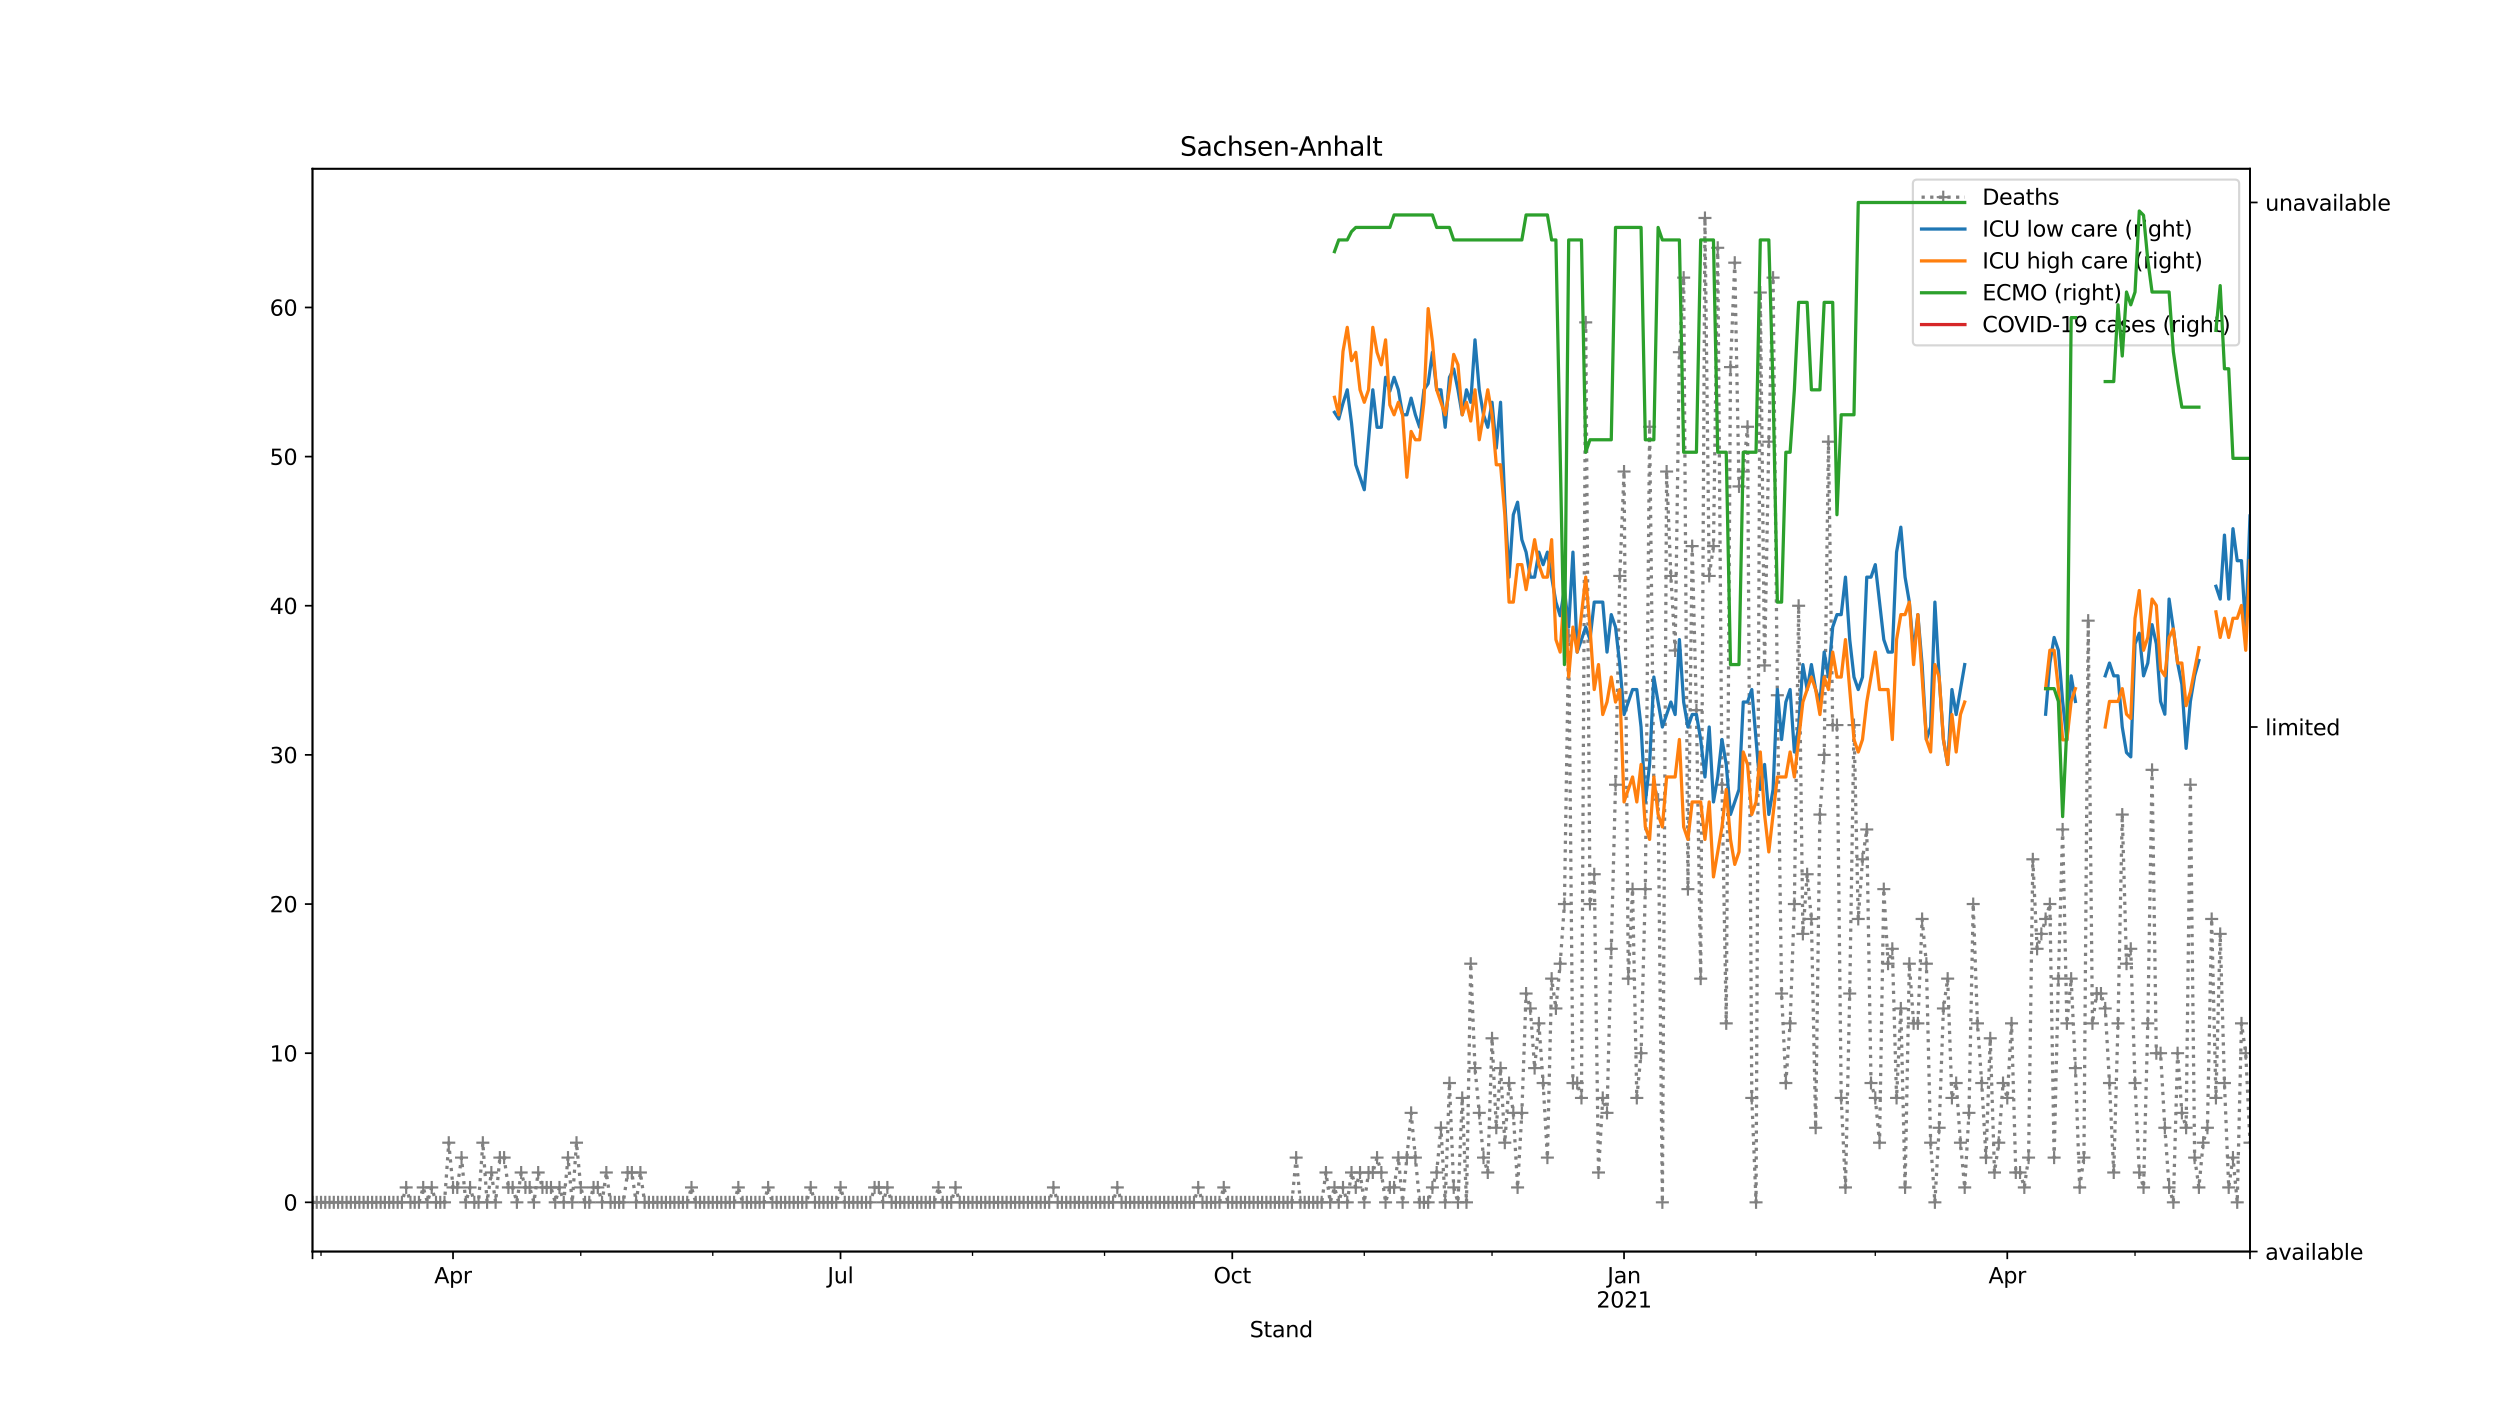 <?xml version="1.0" encoding="utf-8" standalone="no"?>
<!DOCTYPE svg PUBLIC "-//W3C//DTD SVG 1.1//EN"
  "http://www.w3.org/Graphics/SVG/1.1/DTD/svg11.dtd">
<svg height="648pt" version="1.1" viewBox="0 0 1152 648" width="1152pt" xmlns="http://www.w3.org/2000/svg" xmlns:xlink="http://www.w3.org/1999/xlink">
 <defs>
  <style type="text/css">*{stroke-linecap:butt;stroke-linejoin:round;}</style>
 </defs>
 <g id="figure_1">
  <g id="patch_1">
   <path d="M 0 648 
L 1152 648 
L 1152 0 
L 0 0 
z
" style="fill:#ffffff;"/>
  </g>
  <g id="axes_1">
   <g id="patch_2">
    <path d="M 144 576.72 
L 1036.8 576.72 
L 1036.8 77.76 
L 144 77.76 
z
" style="fill:#ffffff;"/>
   </g>
   <g id="matplotlib.axis_1">
    <g id="xtick_1">
     <g id="line2d_1">
      <defs>
       <path d="M 0 0 
L 0 3.5 
" id="m178c19a403" style="stroke:#000000;stroke-width:0.8;"/>
      </defs>
      <g>
       <use style="stroke:#000000;stroke-width:0.8;" x="144" xlink:href="#m178c19a403" y="576.72"/>
      </g>
     </g>
    </g>
    <g id="xtick_2">
     <g id="line2d_2">
      <g>
       <use style="stroke:#000000;stroke-width:0.8;" x="208.753" xlink:href="#m178c19a403" y="576.72"/>
      </g>
     </g>
     <g id="text_1">
      <!-- Apr -->
      <g transform="translate(200.103 591.318)scale(0.1 -0.1)">
       <defs>
        <path d="M 2188 4044 
L 1331 1722 
L 3047 1722 
L 2188 4044 
z
M 1831 4666 
L 2547 4666 
L 4325 0 
L 3669 0 
L 3244 1197 
L 1141 1197 
L 716 0 
L 50 0 
L 1831 4666 
z
" id="DejaVuSans-41" transform="scale(0.016)"/>
        <path d="M 1159 525 
L 1159 -1331 
L 581 -1331 
L 581 3500 
L 1159 3500 
L 1159 2969 
Q 1341 3281 1617 3432 
Q 1894 3584 2278 3584 
Q 2916 3584 3314 3078 
Q 3713 2572 3713 1747 
Q 3713 922 3314 415 
Q 2916 -91 2278 -91 
Q 1894 -91 1617 61 
Q 1341 213 1159 525 
z
M 3116 1747 
Q 3116 2381 2855 2742 
Q 2594 3103 2138 3103 
Q 1681 3103 1420 2742 
Q 1159 2381 1159 1747 
Q 1159 1113 1420 752 
Q 1681 391 2138 391 
Q 2594 391 2855 752 
Q 3116 1113 3116 1747 
z
" id="DejaVuSans-70" transform="scale(0.016)"/>
        <path d="M 2631 2963 
Q 2534 3019 2420 3045 
Q 2306 3072 2169 3072 
Q 1681 3072 1420 2755 
Q 1159 2438 1159 1844 
L 1159 0 
L 581 0 
L 581 3500 
L 1159 3500 
L 1159 2956 
Q 1341 3275 1631 3429 
Q 1922 3584 2338 3584 
Q 2397 3584 2469 3576 
Q 2541 3569 2628 3553 
L 2631 2963 
z
" id="DejaVuSans-72" transform="scale(0.016)"/>
       </defs>
       <use xlink:href="#DejaVuSans-41"/>
       <use x="68.408" xlink:href="#DejaVuSans-70"/>
       <use x="131.885" xlink:href="#DejaVuSans-72"/>
      </g>
     </g>
    </g>
    <g id="xtick_3">
     <g id="line2d_3">
      <g>
       <use style="stroke:#000000;stroke-width:0.8;" x="387.313" xlink:href="#m178c19a403" y="576.72"/>
      </g>
     </g>
     <g id="text_2">
      <!-- Jul -->
      <g transform="translate(381.28 591.318)scale(0.1 -0.1)">
       <defs>
        <path d="M 628 4666 
L 1259 4666 
L 1259 325 
Q 1259 -519 939 -900 
Q 619 -1281 -91 -1281 
L -331 -1281 
L -331 -750 
L -134 -750 
Q 284 -750 456 -515 
Q 628 -281 628 325 
L 628 4666 
z
" id="DejaVuSans-4a" transform="scale(0.016)"/>
        <path d="M 544 1381 
L 544 3500 
L 1119 3500 
L 1119 1403 
Q 1119 906 1312 657 
Q 1506 409 1894 409 
Q 2359 409 2629 706 
Q 2900 1003 2900 1516 
L 2900 3500 
L 3475 3500 
L 3475 0 
L 2900 0 
L 2900 538 
Q 2691 219 2414 64 
Q 2138 -91 1772 -91 
Q 1169 -91 856 284 
Q 544 659 544 1381 
z
M 1991 3584 
L 1991 3584 
z
" id="DejaVuSans-75" transform="scale(0.016)"/>
        <path d="M 603 4863 
L 1178 4863 
L 1178 0 
L 603 0 
L 603 4863 
z
" id="DejaVuSans-6c" transform="scale(0.016)"/>
       </defs>
       <use xlink:href="#DejaVuSans-4a"/>
       <use x="29.492" xlink:href="#DejaVuSans-75"/>
       <use x="92.871" xlink:href="#DejaVuSans-6c"/>
      </g>
     </g>
    </g>
    <g id="xtick_4">
     <g id="line2d_4">
      <g>
       <use style="stroke:#000000;stroke-width:0.8;" x="567.835" xlink:href="#m178c19a403" y="576.72"/>
      </g>
     </g>
     <g id="text_3">
      <!-- Oct -->
      <g transform="translate(559.189 591.318)scale(0.1 -0.1)">
       <defs>
        <path d="M 2522 4238 
Q 1834 4238 1429 3725 
Q 1025 3213 1025 2328 
Q 1025 1447 1429 934 
Q 1834 422 2522 422 
Q 3209 422 3611 934 
Q 4013 1447 4013 2328 
Q 4013 3213 3611 3725 
Q 3209 4238 2522 4238 
z
M 2522 4750 
Q 3503 4750 4090 4092 
Q 4678 3434 4678 2328 
Q 4678 1225 4090 567 
Q 3503 -91 2522 -91 
Q 1538 -91 948 565 
Q 359 1222 359 2328 
Q 359 3434 948 4092 
Q 1538 4750 2522 4750 
z
" id="DejaVuSans-4f" transform="scale(0.016)"/>
        <path d="M 3122 3366 
L 3122 2828 
Q 2878 2963 2633 3030 
Q 2388 3097 2138 3097 
Q 1578 3097 1268 2742 
Q 959 2388 959 1747 
Q 959 1106 1268 751 
Q 1578 397 2138 397 
Q 2388 397 2633 464 
Q 2878 531 3122 666 
L 3122 134 
Q 2881 22 2623 -34 
Q 2366 -91 2075 -91 
Q 1284 -91 818 406 
Q 353 903 353 1747 
Q 353 2603 823 3093 
Q 1294 3584 2113 3584 
Q 2378 3584 2631 3529 
Q 2884 3475 3122 3366 
z
" id="DejaVuSans-63" transform="scale(0.016)"/>
        <path d="M 1172 4494 
L 1172 3500 
L 2356 3500 
L 2356 3053 
L 1172 3053 
L 1172 1153 
Q 1172 725 1289 603 
Q 1406 481 1766 481 
L 2356 481 
L 2356 0 
L 1766 0 
Q 1100 0 847 248 
Q 594 497 594 1153 
L 594 3053 
L 172 3053 
L 172 3500 
L 594 3500 
L 594 4494 
L 1172 4494 
z
" id="DejaVuSans-74" transform="scale(0.016)"/>
       </defs>
       <use xlink:href="#DejaVuSans-4f"/>
       <use x="78.711" xlink:href="#DejaVuSans-63"/>
       <use x="133.691" xlink:href="#DejaVuSans-74"/>
      </g>
     </g>
    </g>
    <g id="xtick_5">
     <g id="line2d_5">
      <g>
       <use style="stroke:#000000;stroke-width:0.8;" x="748.357" xlink:href="#m178c19a403" y="576.72"/>
      </g>
     </g>
     <g id="text_4">
      <!-- Jan -->
      <g transform="translate(740.649 591.318)scale(0.1 -0.1)">
       <defs>
        <path d="M 2194 1759 
Q 1497 1759 1228 1600 
Q 959 1441 959 1056 
Q 959 750 1161 570 
Q 1363 391 1709 391 
Q 2188 391 2477 730 
Q 2766 1069 2766 1631 
L 2766 1759 
L 2194 1759 
z
M 3341 1997 
L 3341 0 
L 2766 0 
L 2766 531 
Q 2569 213 2275 61 
Q 1981 -91 1556 -91 
Q 1019 -91 701 211 
Q 384 513 384 1019 
Q 384 1609 779 1909 
Q 1175 2209 1959 2209 
L 2766 2209 
L 2766 2266 
Q 2766 2663 2505 2880 
Q 2244 3097 1772 3097 
Q 1472 3097 1187 3025 
Q 903 2953 641 2809 
L 641 3341 
Q 956 3463 1253 3523 
Q 1550 3584 1831 3584 
Q 2591 3584 2966 3190 
Q 3341 2797 3341 1997 
z
" id="DejaVuSans-61" transform="scale(0.016)"/>
        <path d="M 3513 2113 
L 3513 0 
L 2938 0 
L 2938 2094 
Q 2938 2591 2744 2837 
Q 2550 3084 2163 3084 
Q 1697 3084 1428 2787 
Q 1159 2491 1159 1978 
L 1159 0 
L 581 0 
L 581 3500 
L 1159 3500 
L 1159 2956 
Q 1366 3272 1645 3428 
Q 1925 3584 2291 3584 
Q 2894 3584 3203 3211 
Q 3513 2838 3513 2113 
z
" id="DejaVuSans-6e" transform="scale(0.016)"/>
       </defs>
       <use xlink:href="#DejaVuSans-4a"/>
       <use x="29.492" xlink:href="#DejaVuSans-61"/>
       <use x="90.771" xlink:href="#DejaVuSans-6e"/>
      </g>
      <!-- 2021 -->
      <g transform="translate(735.632 602.516)scale(0.1 -0.1)">
       <defs>
        <path d="M 1228 531 
L 3431 531 
L 3431 0 
L 469 0 
L 469 531 
Q 828 903 1448 1529 
Q 2069 2156 2228 2338 
Q 2531 2678 2651 2914 
Q 2772 3150 2772 3378 
Q 2772 3750 2511 3984 
Q 2250 4219 1831 4219 
Q 1534 4219 1204 4116 
Q 875 4013 500 3803 
L 500 4441 
Q 881 4594 1212 4672 
Q 1544 4750 1819 4750 
Q 2544 4750 2975 4387 
Q 3406 4025 3406 3419 
Q 3406 3131 3298 2873 
Q 3191 2616 2906 2266 
Q 2828 2175 2409 1742 
Q 1991 1309 1228 531 
z
" id="DejaVuSans-32" transform="scale(0.016)"/>
        <path d="M 2034 4250 
Q 1547 4250 1301 3770 
Q 1056 3291 1056 2328 
Q 1056 1369 1301 889 
Q 1547 409 2034 409 
Q 2525 409 2770 889 
Q 3016 1369 3016 2328 
Q 3016 3291 2770 3770 
Q 2525 4250 2034 4250 
z
M 2034 4750 
Q 2819 4750 3233 4129 
Q 3647 3509 3647 2328 
Q 3647 1150 3233 529 
Q 2819 -91 2034 -91 
Q 1250 -91 836 529 
Q 422 1150 422 2328 
Q 422 3509 836 4129 
Q 1250 4750 2034 4750 
z
" id="DejaVuSans-30" transform="scale(0.016)"/>
        <path d="M 794 531 
L 1825 531 
L 1825 4091 
L 703 3866 
L 703 4441 
L 1819 4666 
L 2450 4666 
L 2450 531 
L 3481 531 
L 3481 0 
L 794 0 
L 794 531 
z
" id="DejaVuSans-31" transform="scale(0.016)"/>
       </defs>
       <use xlink:href="#DejaVuSans-32"/>
       <use x="63.623" xlink:href="#DejaVuSans-30"/>
       <use x="127.246" xlink:href="#DejaVuSans-32"/>
       <use x="190.869" xlink:href="#DejaVuSans-31"/>
      </g>
     </g>
    </g>
    <g id="xtick_6">
     <g id="line2d_6">
      <g>
       <use style="stroke:#000000;stroke-width:0.8;" x="924.955" xlink:href="#m178c19a403" y="576.72"/>
      </g>
     </g>
     <g id="text_5">
      <!-- Apr -->
      <g transform="translate(916.305 591.318)scale(0.1 -0.1)">
       <use xlink:href="#DejaVuSans-41"/>
       <use x="68.408" xlink:href="#DejaVuSans-70"/>
       <use x="131.885" xlink:href="#DejaVuSans-72"/>
      </g>
     </g>
    </g>
    <g id="xtick_7">
     <g id="line2d_7">
      <g>
       <use style="stroke:#000000;stroke-width:0.8;" x="1036.8" xlink:href="#m178c19a403" y="576.72"/>
      </g>
     </g>
    </g>
    <g id="xtick_8">
     <g id="line2d_8">
      <defs>
       <path d="M 0 0 
L 0 2 
" id="m08e897df35" style="stroke:#000000;stroke-width:0.6;"/>
      </defs>
      <g>
       <use style="stroke:#000000;stroke-width:0.6;" x="147.924" xlink:href="#m08e897df35" y="576.72"/>
      </g>
     </g>
    </g>
    <g id="xtick_9">
     <g id="line2d_9">
      <g>
       <use style="stroke:#000000;stroke-width:0.6;" x="267.618" xlink:href="#m08e897df35" y="576.72"/>
      </g>
     </g>
    </g>
    <g id="xtick_10">
     <g id="line2d_10">
      <g>
       <use style="stroke:#000000;stroke-width:0.6;" x="328.447" xlink:href="#m08e897df35" y="576.72"/>
      </g>
     </g>
    </g>
    <g id="xtick_11">
     <g id="line2d_11">
      <g>
       <use style="stroke:#000000;stroke-width:0.6;" x="448.141" xlink:href="#m08e897df35" y="576.72"/>
      </g>
     </g>
    </g>
    <g id="xtick_12">
     <g id="line2d_12">
      <g>
       <use style="stroke:#000000;stroke-width:0.6;" x="508.969" xlink:href="#m08e897df35" y="576.72"/>
      </g>
     </g>
    </g>
    <g id="xtick_13">
     <g id="line2d_13">
      <g>
       <use style="stroke:#000000;stroke-width:0.6;" x="628.663" xlink:href="#m08e897df35" y="576.72"/>
      </g>
     </g>
    </g>
    <g id="xtick_14">
     <g id="line2d_14">
      <g>
       <use style="stroke:#000000;stroke-width:0.6;" x="687.529" xlink:href="#m08e897df35" y="576.72"/>
      </g>
     </g>
    </g>
    <g id="xtick_15">
     <g id="line2d_15">
      <g>
       <use style="stroke:#000000;stroke-width:0.6;" x="809.185" xlink:href="#m08e897df35" y="576.72"/>
      </g>
     </g>
    </g>
    <g id="xtick_16">
     <g id="line2d_16">
      <g>
       <use style="stroke:#000000;stroke-width:0.6;" x="864.127" xlink:href="#m08e897df35" y="576.72"/>
      </g>
     </g>
    </g>
    <g id="xtick_17">
     <g id="line2d_17">
      <g>
       <use style="stroke:#000000;stroke-width:0.6;" x="983.821" xlink:href="#m08e897df35" y="576.72"/>
      </g>
     </g>
    </g>
    <g id="text_6">
     <!-- Stand -->
     <g transform="translate(575.859 616.194)scale(0.1 -0.1)">
      <defs>
       <path d="M 3425 4513 
L 3425 3897 
Q 3066 4069 2747 4153 
Q 2428 4238 2131 4238 
Q 1616 4238 1336 4038 
Q 1056 3838 1056 3469 
Q 1056 3159 1242 3001 
Q 1428 2844 1947 2747 
L 2328 2669 
Q 3034 2534 3370 2195 
Q 3706 1856 3706 1288 
Q 3706 609 3251 259 
Q 2797 -91 1919 -91 
Q 1588 -91 1214 -16 
Q 841 59 441 206 
L 441 856 
Q 825 641 1194 531 
Q 1563 422 1919 422 
Q 2459 422 2753 634 
Q 3047 847 3047 1241 
Q 3047 1584 2836 1778 
Q 2625 1972 2144 2069 
L 1759 2144 
Q 1053 2284 737 2584 
Q 422 2884 422 3419 
Q 422 4038 858 4394 
Q 1294 4750 2059 4750 
Q 2388 4750 2728 4690 
Q 3069 4631 3425 4513 
z
" id="DejaVuSans-53" transform="scale(0.016)"/>
       <path d="M 2906 2969 
L 2906 4863 
L 3481 4863 
L 3481 0 
L 2906 0 
L 2906 525 
Q 2725 213 2448 61 
Q 2172 -91 1784 -91 
Q 1150 -91 751 415 
Q 353 922 353 1747 
Q 353 2572 751 3078 
Q 1150 3584 1784 3584 
Q 2172 3584 2448 3432 
Q 2725 3281 2906 2969 
z
M 947 1747 
Q 947 1113 1208 752 
Q 1469 391 1925 391 
Q 2381 391 2643 752 
Q 2906 1113 2906 1747 
Q 2906 2381 2643 2742 
Q 2381 3103 1925 3103 
Q 1469 3103 1208 2742 
Q 947 2381 947 1747 
z
" id="DejaVuSans-64" transform="scale(0.016)"/>
      </defs>
      <use xlink:href="#DejaVuSans-53"/>
      <use x="63.477" xlink:href="#DejaVuSans-74"/>
      <use x="102.686" xlink:href="#DejaVuSans-61"/>
      <use x="163.965" xlink:href="#DejaVuSans-6e"/>
      <use x="227.344" xlink:href="#DejaVuSans-64"/>
     </g>
    </g>
   </g>
   <g id="matplotlib.axis_2">
    <g id="ytick_1">
     <g id="line2d_18">
      <defs>
       <path d="M 0 0 
L -3.5 0 
" id="m9926faeb30" style="stroke:#000000;stroke-width:0.8;"/>
      </defs>
      <g>
       <use style="stroke:#000000;stroke-width:0.8;" x="144" xlink:href="#m9926faeb30" y="554.04"/>
      </g>
     </g>
     <g id="text_7">
      <!-- 0 -->
      <g transform="translate(130.637 557.839)scale(0.1 -0.1)">
       <use xlink:href="#DejaVuSans-30"/>
      </g>
     </g>
    </g>
    <g id="ytick_2">
     <g id="line2d_19">
      <g>
       <use style="stroke:#000000;stroke-width:0.8;" x="144" xlink:href="#m9926faeb30" y="485.313"/>
      </g>
     </g>
     <g id="text_8">
      <!-- 10 -->
      <g transform="translate(124.275 489.112)scale(0.1 -0.1)">
       <use xlink:href="#DejaVuSans-31"/>
       <use x="63.623" xlink:href="#DejaVuSans-30"/>
      </g>
     </g>
    </g>
    <g id="ytick_3">
     <g id="line2d_20">
      <g>
       <use style="stroke:#000000;stroke-width:0.8;" x="144" xlink:href="#m9926faeb30" y="416.585"/>
      </g>
     </g>
     <g id="text_9">
      <!-- 20 -->
      <g transform="translate(124.275 420.385)scale(0.1 -0.1)">
       <use xlink:href="#DejaVuSans-32"/>
       <use x="63.623" xlink:href="#DejaVuSans-30"/>
      </g>
     </g>
    </g>
    <g id="ytick_4">
     <g id="line2d_21">
      <g>
       <use style="stroke:#000000;stroke-width:0.8;" x="144" xlink:href="#m9926faeb30" y="347.858"/>
      </g>
     </g>
     <g id="text_10">
      <!-- 30 -->
      <g transform="translate(124.275 351.657)scale(0.1 -0.1)">
       <defs>
        <path d="M 2597 2516 
Q 3050 2419 3304 2112 
Q 3559 1806 3559 1356 
Q 3559 666 3084 287 
Q 2609 -91 1734 -91 
Q 1441 -91 1130 -33 
Q 819 25 488 141 
L 488 750 
Q 750 597 1062 519 
Q 1375 441 1716 441 
Q 2309 441 2620 675 
Q 2931 909 2931 1356 
Q 2931 1769 2642 2001 
Q 2353 2234 1838 2234 
L 1294 2234 
L 1294 2753 
L 1863 2753 
Q 2328 2753 2575 2939 
Q 2822 3125 2822 3475 
Q 2822 3834 2567 4026 
Q 2313 4219 1838 4219 
Q 1578 4219 1281 4162 
Q 984 4106 628 3988 
L 628 4550 
Q 988 4650 1302 4700 
Q 1616 4750 1894 4750 
Q 2613 4750 3031 4423 
Q 3450 4097 3450 3541 
Q 3450 3153 3228 2886 
Q 3006 2619 2597 2516 
z
" id="DejaVuSans-33" transform="scale(0.016)"/>
       </defs>
       <use xlink:href="#DejaVuSans-33"/>
       <use x="63.623" xlink:href="#DejaVuSans-30"/>
      </g>
     </g>
    </g>
    <g id="ytick_5">
     <g id="line2d_22">
      <g>
       <use style="stroke:#000000;stroke-width:0.8;" x="144" xlink:href="#m9926faeb30" y="279.131"/>
      </g>
     </g>
     <g id="text_11">
      <!-- 40 -->
      <g transform="translate(124.275 282.93)scale(0.1 -0.1)">
       <defs>
        <path d="M 2419 4116 
L 825 1625 
L 2419 1625 
L 2419 4116 
z
M 2253 4666 
L 3047 4666 
L 3047 1625 
L 3713 1625 
L 3713 1100 
L 3047 1100 
L 3047 0 
L 2419 0 
L 2419 1100 
L 313 1100 
L 313 1709 
L 2253 4666 
z
" id="DejaVuSans-34" transform="scale(0.016)"/>
       </defs>
       <use xlink:href="#DejaVuSans-34"/>
       <use x="63.623" xlink:href="#DejaVuSans-30"/>
      </g>
     </g>
    </g>
    <g id="ytick_6">
     <g id="line2d_23">
      <g>
       <use style="stroke:#000000;stroke-width:0.8;" x="144" xlink:href="#m9926faeb30" y="210.404"/>
      </g>
     </g>
     <g id="text_12">
      <!-- 50 -->
      <g transform="translate(124.275 214.203)scale(0.1 -0.1)">
       <defs>
        <path d="M 691 4666 
L 3169 4666 
L 3169 4134 
L 1269 4134 
L 1269 2991 
Q 1406 3038 1543 3061 
Q 1681 3084 1819 3084 
Q 2600 3084 3056 2656 
Q 3513 2228 3513 1497 
Q 3513 744 3044 326 
Q 2575 -91 1722 -91 
Q 1428 -91 1123 -41 
Q 819 9 494 109 
L 494 744 
Q 775 591 1075 516 
Q 1375 441 1709 441 
Q 2250 441 2565 725 
Q 2881 1009 2881 1497 
Q 2881 1984 2565 2268 
Q 2250 2553 1709 2553 
Q 1456 2553 1204 2497 
Q 953 2441 691 2322 
L 691 4666 
z
" id="DejaVuSans-35" transform="scale(0.016)"/>
       </defs>
       <use xlink:href="#DejaVuSans-35"/>
       <use x="63.623" xlink:href="#DejaVuSans-30"/>
      </g>
     </g>
    </g>
    <g id="ytick_7">
     <g id="line2d_24">
      <g>
       <use style="stroke:#000000;stroke-width:0.8;" x="144" xlink:href="#m9926faeb30" y="141.676"/>
      </g>
     </g>
     <g id="text_13">
      <!-- 60 -->
      <g transform="translate(124.275 145.476)scale(0.1 -0.1)">
       <defs>
        <path d="M 2113 2584 
Q 1688 2584 1439 2293 
Q 1191 2003 1191 1497 
Q 1191 994 1439 701 
Q 1688 409 2113 409 
Q 2538 409 2786 701 
Q 3034 994 3034 1497 
Q 3034 2003 2786 2293 
Q 2538 2584 2113 2584 
z
M 3366 4563 
L 3366 3988 
Q 3128 4100 2886 4159 
Q 2644 4219 2406 4219 
Q 1781 4219 1451 3797 
Q 1122 3375 1075 2522 
Q 1259 2794 1537 2939 
Q 1816 3084 2150 3084 
Q 2853 3084 3261 2657 
Q 3669 2231 3669 1497 
Q 3669 778 3244 343 
Q 2819 -91 2113 -91 
Q 1303 -91 875 529 
Q 447 1150 447 2328 
Q 447 3434 972 4092 
Q 1497 4750 2381 4750 
Q 2619 4750 2861 4703 
Q 3103 4656 3366 4563 
z
" id="DejaVuSans-36" transform="scale(0.016)"/>
       </defs>
       <use xlink:href="#DejaVuSans-36"/>
       <use x="63.623" xlink:href="#DejaVuSans-30"/>
      </g>
     </g>
    </g>
   </g>
   <g id="line2d_25">
    <path clip-path="url(#p1b7fb6baa4)" d="M 144 554.04 
L 185.206 554.04 
L 187.168 547.167 
L 189.131 554.04 
L 193.055 554.04 
L 195.017 547.167 
L 196.979 554.04 
L 198.942 547.167 
L 200.904 554.04 
L 204.828 554.04 
L 206.79 526.549 
L 208.753 547.167 
L 210.715 547.167 
L 212.677 533.422 
L 214.639 554.04 
L 216.601 547.167 
L 218.564 554.04 
L 220.526 554.04 
L 222.488 526.549 
L 224.45 554.04 
L 226.412 540.295 
L 228.375 554.04 
L 230.337 533.422 
L 232.299 533.422 
L 234.261 547.167 
L 236.223 547.167 
L 238.185 554.04 
L 240.148 540.295 
L 242.11 547.167 
L 244.072 547.167 
L 246.034 554.04 
L 247.996 540.295 
L 249.959 547.167 
L 253.883 547.167 
L 255.845 554.04 
L 257.807 547.167 
L 259.77 554.04 
L 261.732 533.422 
L 263.694 554.04 
L 265.656 526.549 
L 267.618 547.167 
L 269.581 554.04 
L 271.543 554.04 
L 273.505 547.167 
L 275.467 547.167 
L 277.429 554.04 
L 279.392 540.295 
L 281.354 554.04 
L 287.24 554.04 
L 289.203 540.295 
L 291.165 540.295 
L 293.127 554.04 
L 295.089 540.295 
L 297.051 554.04 
L 316.673 554.04 
L 318.636 547.167 
L 320.598 554.04 
L 338.258 554.04 
L 340.22 547.167 
L 342.182 554.04 
L 351.993 554.04 
L 353.955 547.167 
L 355.917 554.04 
L 371.615 554.04 
L 373.577 547.167 
L 375.539 554.04 
L 385.35 554.04 
L 387.313 547.167 
L 389.275 554.04 
L 401.048 554.04 
L 403.01 547.167 
L 404.972 547.167 
L 406.935 554.04 
L 408.897 547.167 
L 410.859 554.04 
L 430.481 554.04 
L 432.443 547.167 
L 434.405 554.04 
L 438.33 554.04 
L 440.292 547.167 
L 442.254 554.04 
L 483.46 554.04 
L 485.422 547.167 
L 487.385 554.04 
L 512.893 554.04 
L 514.855 547.167 
L 516.818 554.04 
L 550.175 554.04 
L 552.137 547.167 
L 554.099 554.04 
L 561.948 554.04 
L 563.91 547.167 
L 565.873 554.04 
L 595.305 554.04 
L 597.268 533.422 
L 599.23 554.04 
L 609.041 554.04 
L 611.003 540.295 
L 612.965 554.04 
L 614.927 547.167 
L 616.89 554.04 
L 618.852 547.167 
L 620.814 554.04 
L 622.776 540.295 
L 624.738 547.167 
L 626.701 540.295 
L 628.663 554.04 
L 630.625 540.295 
L 632.587 540.295 
L 634.549 533.422 
L 636.512 540.295 
L 638.474 554.04 
L 640.436 547.167 
L 642.398 547.167 
L 644.36 533.422 
L 646.323 554.04 
L 650.247 512.804 
L 654.171 554.04 
L 658.096 554.04 
L 662.02 540.295 
L 663.982 519.676 
L 665.945 554.04 
L 667.907 499.058 
L 669.869 547.167 
L 671.831 554.04 
L 673.793 505.931 
L 675.756 554.04 
L 677.718 444.076 
L 679.68 492.185 
L 683.604 533.422 
L 685.567 540.295 
L 687.529 478.44 
L 689.491 519.676 
L 691.453 492.185 
L 693.415 526.549 
L 695.378 499.058 
L 697.34 512.804 
L 699.302 547.167 
L 701.264 512.804 
L 703.226 457.822 
L 705.189 464.695 
L 707.151 492.185 
L 709.113 471.567 
L 711.075 499.058 
L 713.037 533.422 
L 715 450.949 
L 716.962 464.695 
L 718.924 444.076 
L 720.886 416.585 
L 722.848 292.876 
L 724.811 499.058 
L 726.773 499.058 
L 728.735 505.931 
L 730.697 148.549 
L 732.659 416.585 
L 734.622 402.84 
L 736.584 540.295 
L 738.546 505.931 
L 740.508 512.804 
L 744.433 361.604 
L 746.395 265.385 
L 748.357 217.276 
L 750.319 450.949 
L 752.281 409.713 
L 754.244 505.931 
L 756.206 485.313 
L 758.168 409.713 
L 760.13 196.658 
L 762.092 361.604 
L 764.055 368.476 
L 766.017 554.04 
L 767.979 217.276 
L 769.941 265.385 
L 771.903 299.749 
L 773.865 162.295 
L 775.828 127.931 
L 777.79 409.713 
L 779.752 251.64 
L 781.714 327.24 
L 783.676 450.949 
L 785.639 100.44 
L 787.601 265.385 
L 789.563 251.64 
L 791.525 114.185 
L 793.487 361.604 
L 795.45 471.567 
L 797.412 169.167 
L 799.374 121.058 
L 801.336 224.149 
L 803.298 217.276 
L 805.261 196.658 
L 807.223 505.931 
L 809.185 554.04 
L 811.147 134.804 
L 813.109 306.622 
L 815.072 203.531 
L 817.034 127.931 
L 818.996 320.367 
L 820.958 457.822 
L 822.92 499.058 
L 824.883 471.567 
L 826.845 416.585 
L 828.807 279.131 
L 830.769 430.331 
L 832.731 402.84 
L 834.694 423.458 
L 836.656 519.676 
L 838.618 375.349 
L 840.58 347.858 
L 842.542 203.531 
L 844.505 334.113 
L 846.467 334.113 
L 848.429 505.931 
L 850.391 547.167 
L 852.353 457.822 
L 854.316 334.113 
L 856.278 423.458 
L 858.24 395.967 
L 860.202 382.222 
L 862.164 499.058 
L 864.127 505.931 
L 866.089 526.549 
L 868.051 409.713 
L 870.013 444.076 
L 871.975 437.204 
L 873.938 505.931 
L 875.9 464.695 
L 877.862 547.167 
L 879.824 444.076 
L 881.786 471.567 
L 883.749 471.567 
L 885.711 423.458 
L 887.673 444.076 
L 889.635 526.549 
L 891.597 554.04 
L 893.56 519.676 
L 895.522 464.695 
L 897.484 450.949 
L 899.446 505.931 
L 901.408 499.058 
L 903.371 526.549 
L 905.333 547.167 
L 907.295 512.804 
L 909.257 416.585 
L 911.219 471.567 
L 913.182 499.058 
L 915.144 533.422 
L 917.106 478.44 
L 919.068 540.295 
L 921.03 526.549 
L 922.993 499.058 
L 924.955 505.931 
L 926.917 471.567 
L 928.879 540.295 
L 930.841 540.295 
L 932.804 547.167 
L 934.766 533.422 
L 936.728 395.967 
L 938.69 437.204 
L 944.577 416.585 
L 946.539 533.422 
L 948.501 450.949 
L 950.463 382.222 
L 952.425 471.567 
L 954.388 450.949 
L 956.35 492.185 
L 958.312 547.167 
L 960.274 533.422 
L 962.236 286.004 
L 964.199 471.567 
L 966.161 457.822 
L 968.123 457.822 
L 970.085 464.695 
L 972.047 499.058 
L 974.01 540.295 
L 975.972 471.567 
L 977.934 375.349 
L 979.896 444.076 
L 981.858 437.204 
L 983.821 499.058 
L 985.783 540.295 
L 987.745 547.167 
L 989.707 471.567 
L 991.669 354.731 
L 993.632 485.313 
L 995.594 485.313 
L 997.556 519.676 
L 999.518 547.167 
L 1001.48 554.04 
L 1003.443 485.313 
L 1005.405 512.804 
L 1007.367 519.676 
L 1009.329 361.604 
L 1011.291 533.422 
L 1013.254 547.167 
L 1015.216 526.549 
L 1017.178 519.676 
L 1019.14 423.458 
L 1021.102 505.931 
L 1023.065 430.331 
L 1025.027 499.058 
L 1026.989 547.167 
L 1028.951 533.422 
L 1030.913 554.04 
L 1032.876 471.567 
L 1034.838 485.313 
L 1036.8 526.549 
L 1036.8 526.549 
" style="fill:none;stroke:#808080;stroke-dasharray:1.5,2.475;stroke-dashoffset:0;stroke-width:1.5;"/>
    <defs>
     <path d="M -3 0 
L 3 0 
M 0 3 
L 0 -3 
" id="m3242714ba0" style="stroke:#808080;"/>
    </defs>
    <g clip-path="url(#p1b7fb6baa4)">
     <use style="fill:#808080;stroke:#808080;" x="144" xlink:href="#m3242714ba0" y="554.04"/>
     <use style="fill:#808080;stroke:#808080;" x="145.962" xlink:href="#m3242714ba0" y="554.04"/>
     <use style="fill:#808080;stroke:#808080;" x="147.924" xlink:href="#m3242714ba0" y="554.04"/>
     <use style="fill:#808080;stroke:#808080;" x="149.887" xlink:href="#m3242714ba0" y="554.04"/>
     <use style="fill:#808080;stroke:#808080;" x="151.849" xlink:href="#m3242714ba0" y="554.04"/>
     <use style="fill:#808080;stroke:#808080;" x="153.811" xlink:href="#m3242714ba0" y="554.04"/>
     <use style="fill:#808080;stroke:#808080;" x="155.773" xlink:href="#m3242714ba0" y="554.04"/>
     <use style="fill:#808080;stroke:#808080;" x="157.735" xlink:href="#m3242714ba0" y="554.04"/>
     <use style="fill:#808080;stroke:#808080;" x="159.698" xlink:href="#m3242714ba0" y="554.04"/>
     <use style="fill:#808080;stroke:#808080;" x="161.66" xlink:href="#m3242714ba0" y="554.04"/>
     <use style="fill:#808080;stroke:#808080;" x="163.622" xlink:href="#m3242714ba0" y="554.04"/>
     <use style="fill:#808080;stroke:#808080;" x="165.584" xlink:href="#m3242714ba0" y="554.04"/>
     <use style="fill:#808080;stroke:#808080;" x="167.546" xlink:href="#m3242714ba0" y="554.04"/>
     <use style="fill:#808080;stroke:#808080;" x="169.509" xlink:href="#m3242714ba0" y="554.04"/>
     <use style="fill:#808080;stroke:#808080;" x="171.471" xlink:href="#m3242714ba0" y="554.04"/>
     <use style="fill:#808080;stroke:#808080;" x="173.433" xlink:href="#m3242714ba0" y="554.04"/>
     <use style="fill:#808080;stroke:#808080;" x="175.395" xlink:href="#m3242714ba0" y="554.04"/>
     <use style="fill:#808080;stroke:#808080;" x="177.357" xlink:href="#m3242714ba0" y="554.04"/>
     <use style="fill:#808080;stroke:#808080;" x="179.32" xlink:href="#m3242714ba0" y="554.04"/>
     <use style="fill:#808080;stroke:#808080;" x="181.282" xlink:href="#m3242714ba0" y="554.04"/>
     <use style="fill:#808080;stroke:#808080;" x="183.244" xlink:href="#m3242714ba0" y="554.04"/>
     <use style="fill:#808080;stroke:#808080;" x="185.206" xlink:href="#m3242714ba0" y="554.04"/>
     <use style="fill:#808080;stroke:#808080;" x="187.168" xlink:href="#m3242714ba0" y="547.167"/>
     <use style="fill:#808080;stroke:#808080;" x="189.131" xlink:href="#m3242714ba0" y="554.04"/>
     <use style="fill:#808080;stroke:#808080;" x="191.093" xlink:href="#m3242714ba0" y="554.04"/>
     <use style="fill:#808080;stroke:#808080;" x="193.055" xlink:href="#m3242714ba0" y="554.04"/>
     <use style="fill:#808080;stroke:#808080;" x="195.017" xlink:href="#m3242714ba0" y="547.167"/>
     <use style="fill:#808080;stroke:#808080;" x="196.979" xlink:href="#m3242714ba0" y="554.04"/>
     <use style="fill:#808080;stroke:#808080;" x="198.942" xlink:href="#m3242714ba0" y="547.167"/>
     <use style="fill:#808080;stroke:#808080;" x="200.904" xlink:href="#m3242714ba0" y="554.04"/>
     <use style="fill:#808080;stroke:#808080;" x="202.866" xlink:href="#m3242714ba0" y="554.04"/>
     <use style="fill:#808080;stroke:#808080;" x="204.828" xlink:href="#m3242714ba0" y="554.04"/>
     <use style="fill:#808080;stroke:#808080;" x="206.79" xlink:href="#m3242714ba0" y="526.549"/>
     <use style="fill:#808080;stroke:#808080;" x="208.753" xlink:href="#m3242714ba0" y="547.167"/>
     <use style="fill:#808080;stroke:#808080;" x="210.715" xlink:href="#m3242714ba0" y="547.167"/>
     <use style="fill:#808080;stroke:#808080;" x="212.677" xlink:href="#m3242714ba0" y="533.422"/>
     <use style="fill:#808080;stroke:#808080;" x="214.639" xlink:href="#m3242714ba0" y="554.04"/>
     <use style="fill:#808080;stroke:#808080;" x="216.601" xlink:href="#m3242714ba0" y="547.167"/>
     <use style="fill:#808080;stroke:#808080;" x="218.564" xlink:href="#m3242714ba0" y="554.04"/>
     <use style="fill:#808080;stroke:#808080;" x="220.526" xlink:href="#m3242714ba0" y="554.04"/>
     <use style="fill:#808080;stroke:#808080;" x="222.488" xlink:href="#m3242714ba0" y="526.549"/>
     <use style="fill:#808080;stroke:#808080;" x="224.45" xlink:href="#m3242714ba0" y="554.04"/>
     <use style="fill:#808080;stroke:#808080;" x="226.412" xlink:href="#m3242714ba0" y="540.295"/>
     <use style="fill:#808080;stroke:#808080;" x="228.375" xlink:href="#m3242714ba0" y="554.04"/>
     <use style="fill:#808080;stroke:#808080;" x="230.337" xlink:href="#m3242714ba0" y="533.422"/>
     <use style="fill:#808080;stroke:#808080;" x="232.299" xlink:href="#m3242714ba0" y="533.422"/>
     <use style="fill:#808080;stroke:#808080;" x="234.261" xlink:href="#m3242714ba0" y="547.167"/>
     <use style="fill:#808080;stroke:#808080;" x="236.223" xlink:href="#m3242714ba0" y="547.167"/>
     <use style="fill:#808080;stroke:#808080;" x="238.185" xlink:href="#m3242714ba0" y="554.04"/>
     <use style="fill:#808080;stroke:#808080;" x="240.148" xlink:href="#m3242714ba0" y="540.295"/>
     <use style="fill:#808080;stroke:#808080;" x="242.11" xlink:href="#m3242714ba0" y="547.167"/>
     <use style="fill:#808080;stroke:#808080;" x="244.072" xlink:href="#m3242714ba0" y="547.167"/>
     <use style="fill:#808080;stroke:#808080;" x="246.034" xlink:href="#m3242714ba0" y="554.04"/>
     <use style="fill:#808080;stroke:#808080;" x="247.996" xlink:href="#m3242714ba0" y="540.295"/>
     <use style="fill:#808080;stroke:#808080;" x="249.959" xlink:href="#m3242714ba0" y="547.167"/>
     <use style="fill:#808080;stroke:#808080;" x="251.921" xlink:href="#m3242714ba0" y="547.167"/>
     <use style="fill:#808080;stroke:#808080;" x="253.883" xlink:href="#m3242714ba0" y="547.167"/>
     <use style="fill:#808080;stroke:#808080;" x="255.845" xlink:href="#m3242714ba0" y="554.04"/>
     <use style="fill:#808080;stroke:#808080;" x="257.807" xlink:href="#m3242714ba0" y="547.167"/>
     <use style="fill:#808080;stroke:#808080;" x="259.77" xlink:href="#m3242714ba0" y="554.04"/>
     <use style="fill:#808080;stroke:#808080;" x="261.732" xlink:href="#m3242714ba0" y="533.422"/>
     <use style="fill:#808080;stroke:#808080;" x="263.694" xlink:href="#m3242714ba0" y="554.04"/>
     <use style="fill:#808080;stroke:#808080;" x="265.656" xlink:href="#m3242714ba0" y="526.549"/>
     <use style="fill:#808080;stroke:#808080;" x="267.618" xlink:href="#m3242714ba0" y="547.167"/>
     <use style="fill:#808080;stroke:#808080;" x="269.581" xlink:href="#m3242714ba0" y="554.04"/>
     <use style="fill:#808080;stroke:#808080;" x="271.543" xlink:href="#m3242714ba0" y="554.04"/>
     <use style="fill:#808080;stroke:#808080;" x="273.505" xlink:href="#m3242714ba0" y="547.167"/>
     <use style="fill:#808080;stroke:#808080;" x="275.467" xlink:href="#m3242714ba0" y="547.167"/>
     <use style="fill:#808080;stroke:#808080;" x="277.429" xlink:href="#m3242714ba0" y="554.04"/>
     <use style="fill:#808080;stroke:#808080;" x="279.392" xlink:href="#m3242714ba0" y="540.295"/>
     <use style="fill:#808080;stroke:#808080;" x="281.354" xlink:href="#m3242714ba0" y="554.04"/>
     <use style="fill:#808080;stroke:#808080;" x="283.316" xlink:href="#m3242714ba0" y="554.04"/>
     <use style="fill:#808080;stroke:#808080;" x="285.278" xlink:href="#m3242714ba0" y="554.04"/>
     <use style="fill:#808080;stroke:#808080;" x="287.24" xlink:href="#m3242714ba0" y="554.04"/>
     <use style="fill:#808080;stroke:#808080;" x="289.203" xlink:href="#m3242714ba0" y="540.295"/>
     <use style="fill:#808080;stroke:#808080;" x="291.165" xlink:href="#m3242714ba0" y="540.295"/>
     <use style="fill:#808080;stroke:#808080;" x="293.127" xlink:href="#m3242714ba0" y="554.04"/>
     <use style="fill:#808080;stroke:#808080;" x="295.089" xlink:href="#m3242714ba0" y="540.295"/>
     <use style="fill:#808080;stroke:#808080;" x="297.051" xlink:href="#m3242714ba0" y="554.04"/>
     <use style="fill:#808080;stroke:#808080;" x="299.014" xlink:href="#m3242714ba0" y="554.04"/>
     <use style="fill:#808080;stroke:#808080;" x="300.976" xlink:href="#m3242714ba0" y="554.04"/>
     <use style="fill:#808080;stroke:#808080;" x="302.938" xlink:href="#m3242714ba0" y="554.04"/>
     <use style="fill:#808080;stroke:#808080;" x="304.9" xlink:href="#m3242714ba0" y="554.04"/>
     <use style="fill:#808080;stroke:#808080;" x="306.862" xlink:href="#m3242714ba0" y="554.04"/>
     <use style="fill:#808080;stroke:#808080;" x="308.825" xlink:href="#m3242714ba0" y="554.04"/>
     <use style="fill:#808080;stroke:#808080;" x="310.787" xlink:href="#m3242714ba0" y="554.04"/>
     <use style="fill:#808080;stroke:#808080;" x="312.749" xlink:href="#m3242714ba0" y="554.04"/>
     <use style="fill:#808080;stroke:#808080;" x="314.711" xlink:href="#m3242714ba0" y="554.04"/>
     <use style="fill:#808080;stroke:#808080;" x="316.673" xlink:href="#m3242714ba0" y="554.04"/>
     <use style="fill:#808080;stroke:#808080;" x="318.636" xlink:href="#m3242714ba0" y="547.167"/>
     <use style="fill:#808080;stroke:#808080;" x="320.598" xlink:href="#m3242714ba0" y="554.04"/>
     <use style="fill:#808080;stroke:#808080;" x="322.56" xlink:href="#m3242714ba0" y="554.04"/>
     <use style="fill:#808080;stroke:#808080;" x="324.522" xlink:href="#m3242714ba0" y="554.04"/>
     <use style="fill:#808080;stroke:#808080;" x="326.484" xlink:href="#m3242714ba0" y="554.04"/>
     <use style="fill:#808080;stroke:#808080;" x="328.447" xlink:href="#m3242714ba0" y="554.04"/>
     <use style="fill:#808080;stroke:#808080;" x="330.409" xlink:href="#m3242714ba0" y="554.04"/>
     <use style="fill:#808080;stroke:#808080;" x="332.371" xlink:href="#m3242714ba0" y="554.04"/>
     <use style="fill:#808080;stroke:#808080;" x="334.333" xlink:href="#m3242714ba0" y="554.04"/>
     <use style="fill:#808080;stroke:#808080;" x="336.295" xlink:href="#m3242714ba0" y="554.04"/>
     <use style="fill:#808080;stroke:#808080;" x="338.258" xlink:href="#m3242714ba0" y="554.04"/>
     <use style="fill:#808080;stroke:#808080;" x="340.22" xlink:href="#m3242714ba0" y="547.167"/>
     <use style="fill:#808080;stroke:#808080;" x="342.182" xlink:href="#m3242714ba0" y="554.04"/>
     <use style="fill:#808080;stroke:#808080;" x="344.144" xlink:href="#m3242714ba0" y="554.04"/>
     <use style="fill:#808080;stroke:#808080;" x="346.106" xlink:href="#m3242714ba0" y="554.04"/>
     <use style="fill:#808080;stroke:#808080;" x="348.069" xlink:href="#m3242714ba0" y="554.04"/>
     <use style="fill:#808080;stroke:#808080;" x="350.031" xlink:href="#m3242714ba0" y="554.04"/>
     <use style="fill:#808080;stroke:#808080;" x="351.993" xlink:href="#m3242714ba0" y="554.04"/>
     <use style="fill:#808080;stroke:#808080;" x="353.955" xlink:href="#m3242714ba0" y="547.167"/>
     <use style="fill:#808080;stroke:#808080;" x="355.917" xlink:href="#m3242714ba0" y="554.04"/>
     <use style="fill:#808080;stroke:#808080;" x="357.88" xlink:href="#m3242714ba0" y="554.04"/>
     <use style="fill:#808080;stroke:#808080;" x="359.842" xlink:href="#m3242714ba0" y="554.04"/>
     <use style="fill:#808080;stroke:#808080;" x="361.804" xlink:href="#m3242714ba0" y="554.04"/>
     <use style="fill:#808080;stroke:#808080;" x="363.766" xlink:href="#m3242714ba0" y="554.04"/>
     <use style="fill:#808080;stroke:#808080;" x="365.728" xlink:href="#m3242714ba0" y="554.04"/>
     <use style="fill:#808080;stroke:#808080;" x="367.691" xlink:href="#m3242714ba0" y="554.04"/>
     <use style="fill:#808080;stroke:#808080;" x="369.653" xlink:href="#m3242714ba0" y="554.04"/>
     <use style="fill:#808080;stroke:#808080;" x="371.615" xlink:href="#m3242714ba0" y="554.04"/>
     <use style="fill:#808080;stroke:#808080;" x="373.577" xlink:href="#m3242714ba0" y="547.167"/>
     <use style="fill:#808080;stroke:#808080;" x="375.539" xlink:href="#m3242714ba0" y="554.04"/>
     <use style="fill:#808080;stroke:#808080;" x="377.502" xlink:href="#m3242714ba0" y="554.04"/>
     <use style="fill:#808080;stroke:#808080;" x="379.464" xlink:href="#m3242714ba0" y="554.04"/>
     <use style="fill:#808080;stroke:#808080;" x="381.426" xlink:href="#m3242714ba0" y="554.04"/>
     <use style="fill:#808080;stroke:#808080;" x="383.388" xlink:href="#m3242714ba0" y="554.04"/>
     <use style="fill:#808080;stroke:#808080;" x="385.35" xlink:href="#m3242714ba0" y="554.04"/>
     <use style="fill:#808080;stroke:#808080;" x="387.313" xlink:href="#m3242714ba0" y="547.167"/>
     <use style="fill:#808080;stroke:#808080;" x="389.275" xlink:href="#m3242714ba0" y="554.04"/>
     <use style="fill:#808080;stroke:#808080;" x="391.237" xlink:href="#m3242714ba0" y="554.04"/>
     <use style="fill:#808080;stroke:#808080;" x="393.199" xlink:href="#m3242714ba0" y="554.04"/>
     <use style="fill:#808080;stroke:#808080;" x="395.161" xlink:href="#m3242714ba0" y="554.04"/>
     <use style="fill:#808080;stroke:#808080;" x="397.124" xlink:href="#m3242714ba0" y="554.04"/>
     <use style="fill:#808080;stroke:#808080;" x="399.086" xlink:href="#m3242714ba0" y="554.04"/>
     <use style="fill:#808080;stroke:#808080;" x="401.048" xlink:href="#m3242714ba0" y="554.04"/>
     <use style="fill:#808080;stroke:#808080;" x="403.01" xlink:href="#m3242714ba0" y="547.167"/>
     <use style="fill:#808080;stroke:#808080;" x="404.972" xlink:href="#m3242714ba0" y="547.167"/>
     <use style="fill:#808080;stroke:#808080;" x="406.935" xlink:href="#m3242714ba0" y="554.04"/>
     <use style="fill:#808080;stroke:#808080;" x="408.897" xlink:href="#m3242714ba0" y="547.167"/>
     <use style="fill:#808080;stroke:#808080;" x="410.859" xlink:href="#m3242714ba0" y="554.04"/>
     <use style="fill:#808080;stroke:#808080;" x="412.821" xlink:href="#m3242714ba0" y="554.04"/>
     <use style="fill:#808080;stroke:#808080;" x="414.783" xlink:href="#m3242714ba0" y="554.04"/>
     <use style="fill:#808080;stroke:#808080;" x="416.745" xlink:href="#m3242714ba0" y="554.04"/>
     <use style="fill:#808080;stroke:#808080;" x="418.708" xlink:href="#m3242714ba0" y="554.04"/>
     <use style="fill:#808080;stroke:#808080;" x="420.67" xlink:href="#m3242714ba0" y="554.04"/>
     <use style="fill:#808080;stroke:#808080;" x="422.632" xlink:href="#m3242714ba0" y="554.04"/>
     <use style="fill:#808080;stroke:#808080;" x="424.594" xlink:href="#m3242714ba0" y="554.04"/>
     <use style="fill:#808080;stroke:#808080;" x="426.556" xlink:href="#m3242714ba0" y="554.04"/>
     <use style="fill:#808080;stroke:#808080;" x="428.519" xlink:href="#m3242714ba0" y="554.04"/>
     <use style="fill:#808080;stroke:#808080;" x="430.481" xlink:href="#m3242714ba0" y="554.04"/>
     <use style="fill:#808080;stroke:#808080;" x="432.443" xlink:href="#m3242714ba0" y="547.167"/>
     <use style="fill:#808080;stroke:#808080;" x="434.405" xlink:href="#m3242714ba0" y="554.04"/>
     <use style="fill:#808080;stroke:#808080;" x="436.367" xlink:href="#m3242714ba0" y="554.04"/>
     <use style="fill:#808080;stroke:#808080;" x="438.33" xlink:href="#m3242714ba0" y="554.04"/>
     <use style="fill:#808080;stroke:#808080;" x="440.292" xlink:href="#m3242714ba0" y="547.167"/>
     <use style="fill:#808080;stroke:#808080;" x="442.254" xlink:href="#m3242714ba0" y="554.04"/>
     <use style="fill:#808080;stroke:#808080;" x="444.216" xlink:href="#m3242714ba0" y="554.04"/>
     <use style="fill:#808080;stroke:#808080;" x="446.178" xlink:href="#m3242714ba0" y="554.04"/>
     <use style="fill:#808080;stroke:#808080;" x="448.141" xlink:href="#m3242714ba0" y="554.04"/>
     <use style="fill:#808080;stroke:#808080;" x="450.103" xlink:href="#m3242714ba0" y="554.04"/>
     <use style="fill:#808080;stroke:#808080;" x="452.065" xlink:href="#m3242714ba0" y="554.04"/>
     <use style="fill:#808080;stroke:#808080;" x="454.027" xlink:href="#m3242714ba0" y="554.04"/>
     <use style="fill:#808080;stroke:#808080;" x="455.989" xlink:href="#m3242714ba0" y="554.04"/>
     <use style="fill:#808080;stroke:#808080;" x="457.952" xlink:href="#m3242714ba0" y="554.04"/>
     <use style="fill:#808080;stroke:#808080;" x="459.914" xlink:href="#m3242714ba0" y="554.04"/>
     <use style="fill:#808080;stroke:#808080;" x="461.876" xlink:href="#m3242714ba0" y="554.04"/>
     <use style="fill:#808080;stroke:#808080;" x="463.838" xlink:href="#m3242714ba0" y="554.04"/>
     <use style="fill:#808080;stroke:#808080;" x="465.8" xlink:href="#m3242714ba0" y="554.04"/>
     <use style="fill:#808080;stroke:#808080;" x="467.763" xlink:href="#m3242714ba0" y="554.04"/>
     <use style="fill:#808080;stroke:#808080;" x="469.725" xlink:href="#m3242714ba0" y="554.04"/>
     <use style="fill:#808080;stroke:#808080;" x="471.687" xlink:href="#m3242714ba0" y="554.04"/>
     <use style="fill:#808080;stroke:#808080;" x="473.649" xlink:href="#m3242714ba0" y="554.04"/>
     <use style="fill:#808080;stroke:#808080;" x="475.611" xlink:href="#m3242714ba0" y="554.04"/>
     <use style="fill:#808080;stroke:#808080;" x="477.574" xlink:href="#m3242714ba0" y="554.04"/>
     <use style="fill:#808080;stroke:#808080;" x="479.536" xlink:href="#m3242714ba0" y="554.04"/>
     <use style="fill:#808080;stroke:#808080;" x="481.498" xlink:href="#m3242714ba0" y="554.04"/>
     <use style="fill:#808080;stroke:#808080;" x="483.46" xlink:href="#m3242714ba0" y="554.04"/>
     <use style="fill:#808080;stroke:#808080;" x="485.422" xlink:href="#m3242714ba0" y="547.167"/>
     <use style="fill:#808080;stroke:#808080;" x="487.385" xlink:href="#m3242714ba0" y="554.04"/>
     <use style="fill:#808080;stroke:#808080;" x="489.347" xlink:href="#m3242714ba0" y="554.04"/>
     <use style="fill:#808080;stroke:#808080;" x="491.309" xlink:href="#m3242714ba0" y="554.04"/>
     <use style="fill:#808080;stroke:#808080;" x="493.271" xlink:href="#m3242714ba0" y="554.04"/>
     <use style="fill:#808080;stroke:#808080;" x="495.233" xlink:href="#m3242714ba0" y="554.04"/>
     <use style="fill:#808080;stroke:#808080;" x="497.196" xlink:href="#m3242714ba0" y="554.04"/>
     <use style="fill:#808080;stroke:#808080;" x="499.158" xlink:href="#m3242714ba0" y="554.04"/>
     <use style="fill:#808080;stroke:#808080;" x="501.12" xlink:href="#m3242714ba0" y="554.04"/>
     <use style="fill:#808080;stroke:#808080;" x="503.082" xlink:href="#m3242714ba0" y="554.04"/>
     <use style="fill:#808080;stroke:#808080;" x="505.044" xlink:href="#m3242714ba0" y="554.04"/>
     <use style="fill:#808080;stroke:#808080;" x="507.007" xlink:href="#m3242714ba0" y="554.04"/>
     <use style="fill:#808080;stroke:#808080;" x="508.969" xlink:href="#m3242714ba0" y="554.04"/>
     <use style="fill:#808080;stroke:#808080;" x="510.931" xlink:href="#m3242714ba0" y="554.04"/>
     <use style="fill:#808080;stroke:#808080;" x="512.893" xlink:href="#m3242714ba0" y="554.04"/>
     <use style="fill:#808080;stroke:#808080;" x="514.855" xlink:href="#m3242714ba0" y="547.167"/>
     <use style="fill:#808080;stroke:#808080;" x="516.818" xlink:href="#m3242714ba0" y="554.04"/>
     <use style="fill:#808080;stroke:#808080;" x="518.78" xlink:href="#m3242714ba0" y="554.04"/>
     <use style="fill:#808080;stroke:#808080;" x="520.742" xlink:href="#m3242714ba0" y="554.04"/>
     <use style="fill:#808080;stroke:#808080;" x="522.704" xlink:href="#m3242714ba0" y="554.04"/>
     <use style="fill:#808080;stroke:#808080;" x="524.666" xlink:href="#m3242714ba0" y="554.04"/>
     <use style="fill:#808080;stroke:#808080;" x="526.629" xlink:href="#m3242714ba0" y="554.04"/>
     <use style="fill:#808080;stroke:#808080;" x="528.591" xlink:href="#m3242714ba0" y="554.04"/>
     <use style="fill:#808080;stroke:#808080;" x="530.553" xlink:href="#m3242714ba0" y="554.04"/>
     <use style="fill:#808080;stroke:#808080;" x="532.515" xlink:href="#m3242714ba0" y="554.04"/>
     <use style="fill:#808080;stroke:#808080;" x="534.477" xlink:href="#m3242714ba0" y="554.04"/>
     <use style="fill:#808080;stroke:#808080;" x="536.44" xlink:href="#m3242714ba0" y="554.04"/>
     <use style="fill:#808080;stroke:#808080;" x="538.402" xlink:href="#m3242714ba0" y="554.04"/>
     <use style="fill:#808080;stroke:#808080;" x="540.364" xlink:href="#m3242714ba0" y="554.04"/>
     <use style="fill:#808080;stroke:#808080;" x="542.326" xlink:href="#m3242714ba0" y="554.04"/>
     <use style="fill:#808080;stroke:#808080;" x="544.288" xlink:href="#m3242714ba0" y="554.04"/>
     <use style="fill:#808080;stroke:#808080;" x="546.251" xlink:href="#m3242714ba0" y="554.04"/>
     <use style="fill:#808080;stroke:#808080;" x="548.213" xlink:href="#m3242714ba0" y="554.04"/>
     <use style="fill:#808080;stroke:#808080;" x="550.175" xlink:href="#m3242714ba0" y="554.04"/>
     <use style="fill:#808080;stroke:#808080;" x="552.137" xlink:href="#m3242714ba0" y="547.167"/>
     <use style="fill:#808080;stroke:#808080;" x="554.099" xlink:href="#m3242714ba0" y="554.04"/>
     <use style="fill:#808080;stroke:#808080;" x="556.062" xlink:href="#m3242714ba0" y="554.04"/>
     <use style="fill:#808080;stroke:#808080;" x="558.024" xlink:href="#m3242714ba0" y="554.04"/>
     <use style="fill:#808080;stroke:#808080;" x="559.986" xlink:href="#m3242714ba0" y="554.04"/>
     <use style="fill:#808080;stroke:#808080;" x="561.948" xlink:href="#m3242714ba0" y="554.04"/>
     <use style="fill:#808080;stroke:#808080;" x="563.91" xlink:href="#m3242714ba0" y="547.167"/>
     <use style="fill:#808080;stroke:#808080;" x="565.873" xlink:href="#m3242714ba0" y="554.04"/>
     <use style="fill:#808080;stroke:#808080;" x="567.835" xlink:href="#m3242714ba0" y="554.04"/>
     <use style="fill:#808080;stroke:#808080;" x="569.797" xlink:href="#m3242714ba0" y="554.04"/>
     <use style="fill:#808080;stroke:#808080;" x="571.759" xlink:href="#m3242714ba0" y="554.04"/>
     <use style="fill:#808080;stroke:#808080;" x="573.721" xlink:href="#m3242714ba0" y="554.04"/>
     <use style="fill:#808080;stroke:#808080;" x="575.684" xlink:href="#m3242714ba0" y="554.04"/>
     <use style="fill:#808080;stroke:#808080;" x="577.646" xlink:href="#m3242714ba0" y="554.04"/>
     <use style="fill:#808080;stroke:#808080;" x="579.608" xlink:href="#m3242714ba0" y="554.04"/>
     <use style="fill:#808080;stroke:#808080;" x="581.57" xlink:href="#m3242714ba0" y="554.04"/>
     <use style="fill:#808080;stroke:#808080;" x="583.532" xlink:href="#m3242714ba0" y="554.04"/>
     <use style="fill:#808080;stroke:#808080;" x="585.495" xlink:href="#m3242714ba0" y="554.04"/>
     <use style="fill:#808080;stroke:#808080;" x="587.457" xlink:href="#m3242714ba0" y="554.04"/>
     <use style="fill:#808080;stroke:#808080;" x="589.419" xlink:href="#m3242714ba0" y="554.04"/>
     <use style="fill:#808080;stroke:#808080;" x="591.381" xlink:href="#m3242714ba0" y="554.04"/>
     <use style="fill:#808080;stroke:#808080;" x="593.343" xlink:href="#m3242714ba0" y="554.04"/>
     <use style="fill:#808080;stroke:#808080;" x="595.305" xlink:href="#m3242714ba0" y="554.04"/>
     <use style="fill:#808080;stroke:#808080;" x="597.268" xlink:href="#m3242714ba0" y="533.422"/>
     <use style="fill:#808080;stroke:#808080;" x="599.23" xlink:href="#m3242714ba0" y="554.04"/>
     <use style="fill:#808080;stroke:#808080;" x="601.192" xlink:href="#m3242714ba0" y="554.04"/>
     <use style="fill:#808080;stroke:#808080;" x="603.154" xlink:href="#m3242714ba0" y="554.04"/>
     <use style="fill:#808080;stroke:#808080;" x="605.116" xlink:href="#m3242714ba0" y="554.04"/>
     <use style="fill:#808080;stroke:#808080;" x="607.079" xlink:href="#m3242714ba0" y="554.04"/>
     <use style="fill:#808080;stroke:#808080;" x="609.041" xlink:href="#m3242714ba0" y="554.04"/>
     <use style="fill:#808080;stroke:#808080;" x="611.003" xlink:href="#m3242714ba0" y="540.295"/>
     <use style="fill:#808080;stroke:#808080;" x="612.965" xlink:href="#m3242714ba0" y="554.04"/>
     <use style="fill:#808080;stroke:#808080;" x="614.927" xlink:href="#m3242714ba0" y="547.167"/>
     <use style="fill:#808080;stroke:#808080;" x="616.89" xlink:href="#m3242714ba0" y="554.04"/>
     <use style="fill:#808080;stroke:#808080;" x="618.852" xlink:href="#m3242714ba0" y="547.167"/>
     <use style="fill:#808080;stroke:#808080;" x="620.814" xlink:href="#m3242714ba0" y="554.04"/>
     <use style="fill:#808080;stroke:#808080;" x="622.776" xlink:href="#m3242714ba0" y="540.295"/>
     <use style="fill:#808080;stroke:#808080;" x="624.738" xlink:href="#m3242714ba0" y="547.167"/>
     <use style="fill:#808080;stroke:#808080;" x="626.701" xlink:href="#m3242714ba0" y="540.295"/>
     <use style="fill:#808080;stroke:#808080;" x="628.663" xlink:href="#m3242714ba0" y="554.04"/>
     <use style="fill:#808080;stroke:#808080;" x="630.625" xlink:href="#m3242714ba0" y="540.295"/>
     <use style="fill:#808080;stroke:#808080;" x="632.587" xlink:href="#m3242714ba0" y="540.295"/>
     <use style="fill:#808080;stroke:#808080;" x="634.549" xlink:href="#m3242714ba0" y="533.422"/>
     <use style="fill:#808080;stroke:#808080;" x="636.512" xlink:href="#m3242714ba0" y="540.295"/>
     <use style="fill:#808080;stroke:#808080;" x="638.474" xlink:href="#m3242714ba0" y="554.04"/>
     <use style="fill:#808080;stroke:#808080;" x="640.436" xlink:href="#m3242714ba0" y="547.167"/>
     <use style="fill:#808080;stroke:#808080;" x="642.398" xlink:href="#m3242714ba0" y="547.167"/>
     <use style="fill:#808080;stroke:#808080;" x="644.36" xlink:href="#m3242714ba0" y="533.422"/>
     <use style="fill:#808080;stroke:#808080;" x="646.323" xlink:href="#m3242714ba0" y="554.04"/>
     <use style="fill:#808080;stroke:#808080;" x="648.285" xlink:href="#m3242714ba0" y="533.422"/>
     <use style="fill:#808080;stroke:#808080;" x="650.247" xlink:href="#m3242714ba0" y="512.804"/>
     <use style="fill:#808080;stroke:#808080;" x="652.209" xlink:href="#m3242714ba0" y="533.422"/>
     <use style="fill:#808080;stroke:#808080;" x="654.171" xlink:href="#m3242714ba0" y="554.04"/>
     <use style="fill:#808080;stroke:#808080;" x="656.134" xlink:href="#m3242714ba0" y="554.04"/>
     <use style="fill:#808080;stroke:#808080;" x="658.096" xlink:href="#m3242714ba0" y="554.04"/>
     <use style="fill:#808080;stroke:#808080;" x="660.058" xlink:href="#m3242714ba0" y="547.167"/>
     <use style="fill:#808080;stroke:#808080;" x="662.02" xlink:href="#m3242714ba0" y="540.295"/>
     <use style="fill:#808080;stroke:#808080;" x="663.982" xlink:href="#m3242714ba0" y="519.676"/>
     <use style="fill:#808080;stroke:#808080;" x="665.945" xlink:href="#m3242714ba0" y="554.04"/>
     <use style="fill:#808080;stroke:#808080;" x="667.907" xlink:href="#m3242714ba0" y="499.058"/>
     <use style="fill:#808080;stroke:#808080;" x="669.869" xlink:href="#m3242714ba0" y="547.167"/>
     <use style="fill:#808080;stroke:#808080;" x="671.831" xlink:href="#m3242714ba0" y="554.04"/>
     <use style="fill:#808080;stroke:#808080;" x="673.793" xlink:href="#m3242714ba0" y="505.931"/>
     <use style="fill:#808080;stroke:#808080;" x="675.756" xlink:href="#m3242714ba0" y="554.04"/>
     <use style="fill:#808080;stroke:#808080;" x="677.718" xlink:href="#m3242714ba0" y="444.076"/>
     <use style="fill:#808080;stroke:#808080;" x="679.68" xlink:href="#m3242714ba0" y="492.185"/>
     <use style="fill:#808080;stroke:#808080;" x="681.642" xlink:href="#m3242714ba0" y="512.804"/>
     <use style="fill:#808080;stroke:#808080;" x="683.604" xlink:href="#m3242714ba0" y="533.422"/>
     <use style="fill:#808080;stroke:#808080;" x="685.567" xlink:href="#m3242714ba0" y="540.295"/>
     <use style="fill:#808080;stroke:#808080;" x="687.529" xlink:href="#m3242714ba0" y="478.44"/>
     <use style="fill:#808080;stroke:#808080;" x="689.491" xlink:href="#m3242714ba0" y="519.676"/>
     <use style="fill:#808080;stroke:#808080;" x="691.453" xlink:href="#m3242714ba0" y="492.185"/>
     <use style="fill:#808080;stroke:#808080;" x="693.415" xlink:href="#m3242714ba0" y="526.549"/>
     <use style="fill:#808080;stroke:#808080;" x="695.378" xlink:href="#m3242714ba0" y="499.058"/>
     <use style="fill:#808080;stroke:#808080;" x="697.34" xlink:href="#m3242714ba0" y="512.804"/>
     <use style="fill:#808080;stroke:#808080;" x="699.302" xlink:href="#m3242714ba0" y="547.167"/>
     <use style="fill:#808080;stroke:#808080;" x="701.264" xlink:href="#m3242714ba0" y="512.804"/>
     <use style="fill:#808080;stroke:#808080;" x="703.226" xlink:href="#m3242714ba0" y="457.822"/>
     <use style="fill:#808080;stroke:#808080;" x="705.189" xlink:href="#m3242714ba0" y="464.695"/>
     <use style="fill:#808080;stroke:#808080;" x="707.151" xlink:href="#m3242714ba0" y="492.185"/>
     <use style="fill:#808080;stroke:#808080;" x="709.113" xlink:href="#m3242714ba0" y="471.567"/>
     <use style="fill:#808080;stroke:#808080;" x="711.075" xlink:href="#m3242714ba0" y="499.058"/>
     <use style="fill:#808080;stroke:#808080;" x="713.037" xlink:href="#m3242714ba0" y="533.422"/>
     <use style="fill:#808080;stroke:#808080;" x="715" xlink:href="#m3242714ba0" y="450.949"/>
     <use style="fill:#808080;stroke:#808080;" x="716.962" xlink:href="#m3242714ba0" y="464.695"/>
     <use style="fill:#808080;stroke:#808080;" x="718.924" xlink:href="#m3242714ba0" y="444.076"/>
     <use style="fill:#808080;stroke:#808080;" x="720.886" xlink:href="#m3242714ba0" y="416.585"/>
     <use style="fill:#808080;stroke:#808080;" x="722.848" xlink:href="#m3242714ba0" y="292.876"/>
     <use style="fill:#808080;stroke:#808080;" x="724.811" xlink:href="#m3242714ba0" y="499.058"/>
     <use style="fill:#808080;stroke:#808080;" x="726.773" xlink:href="#m3242714ba0" y="499.058"/>
     <use style="fill:#808080;stroke:#808080;" x="728.735" xlink:href="#m3242714ba0" y="505.931"/>
     <use style="fill:#808080;stroke:#808080;" x="730.697" xlink:href="#m3242714ba0" y="148.549"/>
     <use style="fill:#808080;stroke:#808080;" x="732.659" xlink:href="#m3242714ba0" y="416.585"/>
     <use style="fill:#808080;stroke:#808080;" x="734.622" xlink:href="#m3242714ba0" y="402.84"/>
     <use style="fill:#808080;stroke:#808080;" x="736.584" xlink:href="#m3242714ba0" y="540.295"/>
     <use style="fill:#808080;stroke:#808080;" x="738.546" xlink:href="#m3242714ba0" y="505.931"/>
     <use style="fill:#808080;stroke:#808080;" x="740.508" xlink:href="#m3242714ba0" y="512.804"/>
     <use style="fill:#808080;stroke:#808080;" x="742.47" xlink:href="#m3242714ba0" y="437.204"/>
     <use style="fill:#808080;stroke:#808080;" x="744.433" xlink:href="#m3242714ba0" y="361.604"/>
     <use style="fill:#808080;stroke:#808080;" x="746.395" xlink:href="#m3242714ba0" y="265.385"/>
     <use style="fill:#808080;stroke:#808080;" x="748.357" xlink:href="#m3242714ba0" y="217.276"/>
     <use style="fill:#808080;stroke:#808080;" x="750.319" xlink:href="#m3242714ba0" y="450.949"/>
     <use style="fill:#808080;stroke:#808080;" x="752.281" xlink:href="#m3242714ba0" y="409.713"/>
     <use style="fill:#808080;stroke:#808080;" x="754.244" xlink:href="#m3242714ba0" y="505.931"/>
     <use style="fill:#808080;stroke:#808080;" x="756.206" xlink:href="#m3242714ba0" y="485.313"/>
     <use style="fill:#808080;stroke:#808080;" x="758.168" xlink:href="#m3242714ba0" y="409.713"/>
     <use style="fill:#808080;stroke:#808080;" x="760.13" xlink:href="#m3242714ba0" y="196.658"/>
     <use style="fill:#808080;stroke:#808080;" x="762.092" xlink:href="#m3242714ba0" y="361.604"/>
     <use style="fill:#808080;stroke:#808080;" x="764.055" xlink:href="#m3242714ba0" y="368.476"/>
     <use style="fill:#808080;stroke:#808080;" x="766.017" xlink:href="#m3242714ba0" y="554.04"/>
     <use style="fill:#808080;stroke:#808080;" x="767.979" xlink:href="#m3242714ba0" y="217.276"/>
     <use style="fill:#808080;stroke:#808080;" x="769.941" xlink:href="#m3242714ba0" y="265.385"/>
     <use style="fill:#808080;stroke:#808080;" x="771.903" xlink:href="#m3242714ba0" y="299.749"/>
     <use style="fill:#808080;stroke:#808080;" x="773.865" xlink:href="#m3242714ba0" y="162.295"/>
     <use style="fill:#808080;stroke:#808080;" x="775.828" xlink:href="#m3242714ba0" y="127.931"/>
     <use style="fill:#808080;stroke:#808080;" x="777.79" xlink:href="#m3242714ba0" y="409.713"/>
     <use style="fill:#808080;stroke:#808080;" x="779.752" xlink:href="#m3242714ba0" y="251.64"/>
     <use style="fill:#808080;stroke:#808080;" x="781.714" xlink:href="#m3242714ba0" y="327.24"/>
     <use style="fill:#808080;stroke:#808080;" x="783.676" xlink:href="#m3242714ba0" y="450.949"/>
     <use style="fill:#808080;stroke:#808080;" x="785.639" xlink:href="#m3242714ba0" y="100.44"/>
     <use style="fill:#808080;stroke:#808080;" x="787.601" xlink:href="#m3242714ba0" y="265.385"/>
     <use style="fill:#808080;stroke:#808080;" x="789.563" xlink:href="#m3242714ba0" y="251.64"/>
     <use style="fill:#808080;stroke:#808080;" x="791.525" xlink:href="#m3242714ba0" y="114.185"/>
     <use style="fill:#808080;stroke:#808080;" x="793.487" xlink:href="#m3242714ba0" y="361.604"/>
     <use style="fill:#808080;stroke:#808080;" x="795.45" xlink:href="#m3242714ba0" y="471.567"/>
     <use style="fill:#808080;stroke:#808080;" x="797.412" xlink:href="#m3242714ba0" y="169.167"/>
     <use style="fill:#808080;stroke:#808080;" x="799.374" xlink:href="#m3242714ba0" y="121.058"/>
     <use style="fill:#808080;stroke:#808080;" x="801.336" xlink:href="#m3242714ba0" y="224.149"/>
     <use style="fill:#808080;stroke:#808080;" x="803.298" xlink:href="#m3242714ba0" y="217.276"/>
     <use style="fill:#808080;stroke:#808080;" x="805.261" xlink:href="#m3242714ba0" y="196.658"/>
     <use style="fill:#808080;stroke:#808080;" x="807.223" xlink:href="#m3242714ba0" y="505.931"/>
     <use style="fill:#808080;stroke:#808080;" x="809.185" xlink:href="#m3242714ba0" y="554.04"/>
     <use style="fill:#808080;stroke:#808080;" x="811.147" xlink:href="#m3242714ba0" y="134.804"/>
     <use style="fill:#808080;stroke:#808080;" x="813.109" xlink:href="#m3242714ba0" y="306.622"/>
     <use style="fill:#808080;stroke:#808080;" x="815.072" xlink:href="#m3242714ba0" y="203.531"/>
     <use style="fill:#808080;stroke:#808080;" x="817.034" xlink:href="#m3242714ba0" y="127.931"/>
     <use style="fill:#808080;stroke:#808080;" x="818.996" xlink:href="#m3242714ba0" y="320.367"/>
     <use style="fill:#808080;stroke:#808080;" x="820.958" xlink:href="#m3242714ba0" y="457.822"/>
     <use style="fill:#808080;stroke:#808080;" x="822.92" xlink:href="#m3242714ba0" y="499.058"/>
     <use style="fill:#808080;stroke:#808080;" x="824.883" xlink:href="#m3242714ba0" y="471.567"/>
     <use style="fill:#808080;stroke:#808080;" x="826.845" xlink:href="#m3242714ba0" y="416.585"/>
     <use style="fill:#808080;stroke:#808080;" x="828.807" xlink:href="#m3242714ba0" y="279.131"/>
     <use style="fill:#808080;stroke:#808080;" x="830.769" xlink:href="#m3242714ba0" y="430.331"/>
     <use style="fill:#808080;stroke:#808080;" x="832.731" xlink:href="#m3242714ba0" y="402.84"/>
     <use style="fill:#808080;stroke:#808080;" x="834.694" xlink:href="#m3242714ba0" y="423.458"/>
     <use style="fill:#808080;stroke:#808080;" x="836.656" xlink:href="#m3242714ba0" y="519.676"/>
     <use style="fill:#808080;stroke:#808080;" x="838.618" xlink:href="#m3242714ba0" y="375.349"/>
     <use style="fill:#808080;stroke:#808080;" x="840.58" xlink:href="#m3242714ba0" y="347.858"/>
     <use style="fill:#808080;stroke:#808080;" x="842.542" xlink:href="#m3242714ba0" y="203.531"/>
     <use style="fill:#808080;stroke:#808080;" x="844.505" xlink:href="#m3242714ba0" y="334.113"/>
     <use style="fill:#808080;stroke:#808080;" x="846.467" xlink:href="#m3242714ba0" y="334.113"/>
     <use style="fill:#808080;stroke:#808080;" x="848.429" xlink:href="#m3242714ba0" y="505.931"/>
     <use style="fill:#808080;stroke:#808080;" x="850.391" xlink:href="#m3242714ba0" y="547.167"/>
     <use style="fill:#808080;stroke:#808080;" x="852.353" xlink:href="#m3242714ba0" y="457.822"/>
     <use style="fill:#808080;stroke:#808080;" x="854.316" xlink:href="#m3242714ba0" y="334.113"/>
     <use style="fill:#808080;stroke:#808080;" x="856.278" xlink:href="#m3242714ba0" y="423.458"/>
     <use style="fill:#808080;stroke:#808080;" x="858.24" xlink:href="#m3242714ba0" y="395.967"/>
     <use style="fill:#808080;stroke:#808080;" x="860.202" xlink:href="#m3242714ba0" y="382.222"/>
     <use style="fill:#808080;stroke:#808080;" x="862.164" xlink:href="#m3242714ba0" y="499.058"/>
     <use style="fill:#808080;stroke:#808080;" x="864.127" xlink:href="#m3242714ba0" y="505.931"/>
     <use style="fill:#808080;stroke:#808080;" x="866.089" xlink:href="#m3242714ba0" y="526.549"/>
     <use style="fill:#808080;stroke:#808080;" x="868.051" xlink:href="#m3242714ba0" y="409.713"/>
     <use style="fill:#808080;stroke:#808080;" x="870.013" xlink:href="#m3242714ba0" y="444.076"/>
     <use style="fill:#808080;stroke:#808080;" x="871.975" xlink:href="#m3242714ba0" y="437.204"/>
     <use style="fill:#808080;stroke:#808080;" x="873.938" xlink:href="#m3242714ba0" y="505.931"/>
     <use style="fill:#808080;stroke:#808080;" x="875.9" xlink:href="#m3242714ba0" y="464.695"/>
     <use style="fill:#808080;stroke:#808080;" x="877.862" xlink:href="#m3242714ba0" y="547.167"/>
     <use style="fill:#808080;stroke:#808080;" x="879.824" xlink:href="#m3242714ba0" y="444.076"/>
     <use style="fill:#808080;stroke:#808080;" x="881.786" xlink:href="#m3242714ba0" y="471.567"/>
     <use style="fill:#808080;stroke:#808080;" x="883.749" xlink:href="#m3242714ba0" y="471.567"/>
     <use style="fill:#808080;stroke:#808080;" x="885.711" xlink:href="#m3242714ba0" y="423.458"/>
     <use style="fill:#808080;stroke:#808080;" x="887.673" xlink:href="#m3242714ba0" y="444.076"/>
     <use style="fill:#808080;stroke:#808080;" x="889.635" xlink:href="#m3242714ba0" y="526.549"/>
     <use style="fill:#808080;stroke:#808080;" x="891.597" xlink:href="#m3242714ba0" y="554.04"/>
     <use style="fill:#808080;stroke:#808080;" x="893.56" xlink:href="#m3242714ba0" y="519.676"/>
     <use style="fill:#808080;stroke:#808080;" x="895.522" xlink:href="#m3242714ba0" y="464.695"/>
     <use style="fill:#808080;stroke:#808080;" x="897.484" xlink:href="#m3242714ba0" y="450.949"/>
     <use style="fill:#808080;stroke:#808080;" x="899.446" xlink:href="#m3242714ba0" y="505.931"/>
     <use style="fill:#808080;stroke:#808080;" x="901.408" xlink:href="#m3242714ba0" y="499.058"/>
     <use style="fill:#808080;stroke:#808080;" x="903.371" xlink:href="#m3242714ba0" y="526.549"/>
     <use style="fill:#808080;stroke:#808080;" x="905.333" xlink:href="#m3242714ba0" y="547.167"/>
     <use style="fill:#808080;stroke:#808080;" x="907.295" xlink:href="#m3242714ba0" y="512.804"/>
     <use style="fill:#808080;stroke:#808080;" x="909.257" xlink:href="#m3242714ba0" y="416.585"/>
     <use style="fill:#808080;stroke:#808080;" x="911.219" xlink:href="#m3242714ba0" y="471.567"/>
     <use style="fill:#808080;stroke:#808080;" x="913.182" xlink:href="#m3242714ba0" y="499.058"/>
     <use style="fill:#808080;stroke:#808080;" x="915.144" xlink:href="#m3242714ba0" y="533.422"/>
     <use style="fill:#808080;stroke:#808080;" x="917.106" xlink:href="#m3242714ba0" y="478.44"/>
     <use style="fill:#808080;stroke:#808080;" x="919.068" xlink:href="#m3242714ba0" y="540.295"/>
     <use style="fill:#808080;stroke:#808080;" x="921.03" xlink:href="#m3242714ba0" y="526.549"/>
     <use style="fill:#808080;stroke:#808080;" x="922.993" xlink:href="#m3242714ba0" y="499.058"/>
     <use style="fill:#808080;stroke:#808080;" x="924.955" xlink:href="#m3242714ba0" y="505.931"/>
     <use style="fill:#808080;stroke:#808080;" x="926.917" xlink:href="#m3242714ba0" y="471.567"/>
     <use style="fill:#808080;stroke:#808080;" x="928.879" xlink:href="#m3242714ba0" y="540.295"/>
     <use style="fill:#808080;stroke:#808080;" x="930.841" xlink:href="#m3242714ba0" y="540.295"/>
     <use style="fill:#808080;stroke:#808080;" x="932.804" xlink:href="#m3242714ba0" y="547.167"/>
     <use style="fill:#808080;stroke:#808080;" x="934.766" xlink:href="#m3242714ba0" y="533.422"/>
     <use style="fill:#808080;stroke:#808080;" x="936.728" xlink:href="#m3242714ba0" y="395.967"/>
     <use style="fill:#808080;stroke:#808080;" x="938.69" xlink:href="#m3242714ba0" y="437.204"/>
     <use style="fill:#808080;stroke:#808080;" x="940.652" xlink:href="#m3242714ba0" y="430.331"/>
     <use style="fill:#808080;stroke:#808080;" x="942.615" xlink:href="#m3242714ba0" y="423.458"/>
     <use style="fill:#808080;stroke:#808080;" x="944.577" xlink:href="#m3242714ba0" y="416.585"/>
     <use style="fill:#808080;stroke:#808080;" x="946.539" xlink:href="#m3242714ba0" y="533.422"/>
     <use style="fill:#808080;stroke:#808080;" x="948.501" xlink:href="#m3242714ba0" y="450.949"/>
     <use style="fill:#808080;stroke:#808080;" x="950.463" xlink:href="#m3242714ba0" y="382.222"/>
     <use style="fill:#808080;stroke:#808080;" x="952.425" xlink:href="#m3242714ba0" y="471.567"/>
     <use style="fill:#808080;stroke:#808080;" x="954.388" xlink:href="#m3242714ba0" y="450.949"/>
     <use style="fill:#808080;stroke:#808080;" x="956.35" xlink:href="#m3242714ba0" y="492.185"/>
     <use style="fill:#808080;stroke:#808080;" x="958.312" xlink:href="#m3242714ba0" y="547.167"/>
     <use style="fill:#808080;stroke:#808080;" x="960.274" xlink:href="#m3242714ba0" y="533.422"/>
     <use style="fill:#808080;stroke:#808080;" x="962.236" xlink:href="#m3242714ba0" y="286.004"/>
     <use style="fill:#808080;stroke:#808080;" x="964.199" xlink:href="#m3242714ba0" y="471.567"/>
     <use style="fill:#808080;stroke:#808080;" x="966.161" xlink:href="#m3242714ba0" y="457.822"/>
     <use style="fill:#808080;stroke:#808080;" x="968.123" xlink:href="#m3242714ba0" y="457.822"/>
     <use style="fill:#808080;stroke:#808080;" x="970.085" xlink:href="#m3242714ba0" y="464.695"/>
     <use style="fill:#808080;stroke:#808080;" x="972.047" xlink:href="#m3242714ba0" y="499.058"/>
     <use style="fill:#808080;stroke:#808080;" x="974.01" xlink:href="#m3242714ba0" y="540.295"/>
     <use style="fill:#808080;stroke:#808080;" x="975.972" xlink:href="#m3242714ba0" y="471.567"/>
     <use style="fill:#808080;stroke:#808080;" x="977.934" xlink:href="#m3242714ba0" y="375.349"/>
     <use style="fill:#808080;stroke:#808080;" x="979.896" xlink:href="#m3242714ba0" y="444.076"/>
     <use style="fill:#808080;stroke:#808080;" x="981.858" xlink:href="#m3242714ba0" y="437.204"/>
     <use style="fill:#808080;stroke:#808080;" x="983.821" xlink:href="#m3242714ba0" y="499.058"/>
     <use style="fill:#808080;stroke:#808080;" x="985.783" xlink:href="#m3242714ba0" y="540.295"/>
     <use style="fill:#808080;stroke:#808080;" x="987.745" xlink:href="#m3242714ba0" y="547.167"/>
     <use style="fill:#808080;stroke:#808080;" x="989.707" xlink:href="#m3242714ba0" y="471.567"/>
     <use style="fill:#808080;stroke:#808080;" x="991.669" xlink:href="#m3242714ba0" y="354.731"/>
     <use style="fill:#808080;stroke:#808080;" x="993.632" xlink:href="#m3242714ba0" y="485.313"/>
     <use style="fill:#808080;stroke:#808080;" x="995.594" xlink:href="#m3242714ba0" y="485.313"/>
     <use style="fill:#808080;stroke:#808080;" x="997.556" xlink:href="#m3242714ba0" y="519.676"/>
     <use style="fill:#808080;stroke:#808080;" x="999.518" xlink:href="#m3242714ba0" y="547.167"/>
     <use style="fill:#808080;stroke:#808080;" x="1001.48" xlink:href="#m3242714ba0" y="554.04"/>
     <use style="fill:#808080;stroke:#808080;" x="1003.443" xlink:href="#m3242714ba0" y="485.313"/>
     <use style="fill:#808080;stroke:#808080;" x="1005.405" xlink:href="#m3242714ba0" y="512.804"/>
     <use style="fill:#808080;stroke:#808080;" x="1007.367" xlink:href="#m3242714ba0" y="519.676"/>
     <use style="fill:#808080;stroke:#808080;" x="1009.329" xlink:href="#m3242714ba0" y="361.604"/>
     <use style="fill:#808080;stroke:#808080;" x="1011.291" xlink:href="#m3242714ba0" y="533.422"/>
     <use style="fill:#808080;stroke:#808080;" x="1013.254" xlink:href="#m3242714ba0" y="547.167"/>
     <use style="fill:#808080;stroke:#808080;" x="1015.216" xlink:href="#m3242714ba0" y="526.549"/>
     <use style="fill:#808080;stroke:#808080;" x="1017.178" xlink:href="#m3242714ba0" y="519.676"/>
     <use style="fill:#808080;stroke:#808080;" x="1019.14" xlink:href="#m3242714ba0" y="423.458"/>
     <use style="fill:#808080;stroke:#808080;" x="1021.102" xlink:href="#m3242714ba0" y="505.931"/>
     <use style="fill:#808080;stroke:#808080;" x="1023.065" xlink:href="#m3242714ba0" y="430.331"/>
     <use style="fill:#808080;stroke:#808080;" x="1025.027" xlink:href="#m3242714ba0" y="499.058"/>
     <use style="fill:#808080;stroke:#808080;" x="1026.989" xlink:href="#m3242714ba0" y="547.167"/>
     <use style="fill:#808080;stroke:#808080;" x="1028.951" xlink:href="#m3242714ba0" y="533.422"/>
     <use style="fill:#808080;stroke:#808080;" x="1030.913" xlink:href="#m3242714ba0" y="554.04"/>
     <use style="fill:#808080;stroke:#808080;" x="1032.876" xlink:href="#m3242714ba0" y="471.567"/>
     <use style="fill:#808080;stroke:#808080;" x="1034.838" xlink:href="#m3242714ba0" y="485.313"/>
     <use style="fill:#808080;stroke:#808080;" x="1036.8" xlink:href="#m3242714ba0" y="526.549"/>
    </g>
   </g>
   <g id="patch_3">
    <path d="M 144 576.72 
L 144 77.76 
" style="fill:none;stroke:#000000;stroke-linecap:square;stroke-linejoin:miter;stroke-width:0.8;"/>
   </g>
   <g id="patch_4">
    <path d="M 1036.8 576.72 
L 1036.8 77.76 
" style="fill:none;stroke:#000000;stroke-linecap:square;stroke-linejoin:miter;stroke-width:0.8;"/>
   </g>
   <g id="patch_5">
    <path d="M 144 576.72 
L 1036.8 576.72 
" style="fill:none;stroke:#000000;stroke-linecap:square;stroke-linejoin:miter;stroke-width:0.8;"/>
   </g>
   <g id="patch_6">
    <path d="M 144 77.76 
L 1036.8 77.76 
" style="fill:none;stroke:#000000;stroke-linecap:square;stroke-linejoin:miter;stroke-width:0.8;"/>
   </g>
   <g id="legend_1">
    <g id="patch_7">
     <path d="M 883.444 159.151 
L 1029.8 159.151 
Q 1031.8 159.151 1031.8 157.151 
L 1031.8 84.76 
Q 1031.8 82.76 1029.8 82.76 
L 883.444 82.76 
Q 881.444 82.76 881.444 84.76 
L 881.444 157.151 
Q 881.444 159.151 883.444 159.151 
z
" style="fill:#ffffff;opacity:0.8;stroke:#cccccc;stroke-linejoin:miter;"/>
    </g>
    <g id="line2d_26">
     <path d="M 885.444 90.858 
L 905.444 90.858 
" style="fill:none;stroke:#808080;stroke-dasharray:1.5,2.475;stroke-dashoffset:0;stroke-width:1.5;"/>
    </g>
    <g id="line2d_27">
     <g>
      <use style="fill:#808080;stroke:#808080;" x="895.444" xlink:href="#m3242714ba0" y="90.858"/>
     </g>
    </g>
    <g id="text_14">
     <!-- Deaths -->
     <g transform="translate(913.444 94.358)scale(0.1 -0.1)">
      <defs>
       <path d="M 1259 4147 
L 1259 519 
L 2022 519 
Q 2988 519 3436 956 
Q 3884 1394 3884 2338 
Q 3884 3275 3436 3711 
Q 2988 4147 2022 4147 
L 1259 4147 
z
M 628 4666 
L 1925 4666 
Q 3281 4666 3915 4102 
Q 4550 3538 4550 2338 
Q 4550 1131 3912 565 
Q 3275 0 1925 0 
L 628 0 
L 628 4666 
z
" id="DejaVuSans-44" transform="scale(0.016)"/>
       <path d="M 3597 1894 
L 3597 1613 
L 953 1613 
Q 991 1019 1311 708 
Q 1631 397 2203 397 
Q 2534 397 2845 478 
Q 3156 559 3463 722 
L 3463 178 
Q 3153 47 2828 -22 
Q 2503 -91 2169 -91 
Q 1331 -91 842 396 
Q 353 884 353 1716 
Q 353 2575 817 3079 
Q 1281 3584 2069 3584 
Q 2775 3584 3186 3129 
Q 3597 2675 3597 1894 
z
M 3022 2063 
Q 3016 2534 2758 2815 
Q 2500 3097 2075 3097 
Q 1594 3097 1305 2825 
Q 1016 2553 972 2059 
L 3022 2063 
z
" id="DejaVuSans-65" transform="scale(0.016)"/>
       <path d="M 3513 2113 
L 3513 0 
L 2938 0 
L 2938 2094 
Q 2938 2591 2744 2837 
Q 2550 3084 2163 3084 
Q 1697 3084 1428 2787 
Q 1159 2491 1159 1978 
L 1159 0 
L 581 0 
L 581 4863 
L 1159 4863 
L 1159 2956 
Q 1366 3272 1645 3428 
Q 1925 3584 2291 3584 
Q 2894 3584 3203 3211 
Q 3513 2838 3513 2113 
z
" id="DejaVuSans-68" transform="scale(0.016)"/>
       <path d="M 2834 3397 
L 2834 2853 
Q 2591 2978 2328 3040 
Q 2066 3103 1784 3103 
Q 1356 3103 1142 2972 
Q 928 2841 928 2578 
Q 928 2378 1081 2264 
Q 1234 2150 1697 2047 
L 1894 2003 
Q 2506 1872 2764 1633 
Q 3022 1394 3022 966 
Q 3022 478 2636 193 
Q 2250 -91 1575 -91 
Q 1294 -91 989 -36 
Q 684 19 347 128 
L 347 722 
Q 666 556 975 473 
Q 1284 391 1588 391 
Q 1994 391 2212 530 
Q 2431 669 2431 922 
Q 2431 1156 2273 1281 
Q 2116 1406 1581 1522 
L 1381 1569 
Q 847 1681 609 1914 
Q 372 2147 372 2553 
Q 372 3047 722 3315 
Q 1072 3584 1716 3584 
Q 2034 3584 2315 3537 
Q 2597 3491 2834 3397 
z
" id="DejaVuSans-73" transform="scale(0.016)"/>
      </defs>
      <use xlink:href="#DejaVuSans-44"/>
      <use x="77.002" xlink:href="#DejaVuSans-65"/>
      <use x="138.525" xlink:href="#DejaVuSans-61"/>
      <use x="199.805" xlink:href="#DejaVuSans-74"/>
      <use x="239.014" xlink:href="#DejaVuSans-68"/>
      <use x="302.393" xlink:href="#DejaVuSans-73"/>
     </g>
    </g>
    <g id="line2d_28">
     <path d="M 885.444 105.537 
L 905.444 105.537 
" style="fill:none;stroke:#1f77b4;stroke-linecap:square;stroke-width:1.5;"/>
    </g>
    <g id="line2d_29"/>
    <g id="text_15">
     <!-- ICU low care (right) -->
     <g transform="translate(913.444 109.037)scale(0.1 -0.1)">
      <defs>
       <path d="M 628 4666 
L 1259 4666 
L 1259 0 
L 628 0 
L 628 4666 
z
" id="DejaVuSans-49" transform="scale(0.016)"/>
       <path d="M 4122 4306 
L 4122 3641 
Q 3803 3938 3442 4084 
Q 3081 4231 2675 4231 
Q 1875 4231 1450 3742 
Q 1025 3253 1025 2328 
Q 1025 1406 1450 917 
Q 1875 428 2675 428 
Q 3081 428 3442 575 
Q 3803 722 4122 1019 
L 4122 359 
Q 3791 134 3420 21 
Q 3050 -91 2638 -91 
Q 1578 -91 968 557 
Q 359 1206 359 2328 
Q 359 3453 968 4101 
Q 1578 4750 2638 4750 
Q 3056 4750 3426 4639 
Q 3797 4528 4122 4306 
z
" id="DejaVuSans-43" transform="scale(0.016)"/>
       <path d="M 556 4666 
L 1191 4666 
L 1191 1831 
Q 1191 1081 1462 751 
Q 1734 422 2344 422 
Q 2950 422 3222 751 
Q 3494 1081 3494 1831 
L 3494 4666 
L 4128 4666 
L 4128 1753 
Q 4128 841 3676 375 
Q 3225 -91 2344 -91 
Q 1459 -91 1007 375 
Q 556 841 556 1753 
L 556 4666 
z
" id="DejaVuSans-55" transform="scale(0.016)"/>
       <path id="DejaVuSans-20" transform="scale(0.016)"/>
       <path d="M 1959 3097 
Q 1497 3097 1228 2736 
Q 959 2375 959 1747 
Q 959 1119 1226 758 
Q 1494 397 1959 397 
Q 2419 397 2687 759 
Q 2956 1122 2956 1747 
Q 2956 2369 2687 2733 
Q 2419 3097 1959 3097 
z
M 1959 3584 
Q 2709 3584 3137 3096 
Q 3566 2609 3566 1747 
Q 3566 888 3137 398 
Q 2709 -91 1959 -91 
Q 1206 -91 779 398 
Q 353 888 353 1747 
Q 353 2609 779 3096 
Q 1206 3584 1959 3584 
z
" id="DejaVuSans-6f" transform="scale(0.016)"/>
       <path d="M 269 3500 
L 844 3500 
L 1563 769 
L 2278 3500 
L 2956 3500 
L 3675 769 
L 4391 3500 
L 4966 3500 
L 4050 0 
L 3372 0 
L 2619 2869 
L 1863 0 
L 1184 0 
L 269 3500 
z
" id="DejaVuSans-77" transform="scale(0.016)"/>
       <path d="M 1984 4856 
Q 1566 4138 1362 3434 
Q 1159 2731 1159 2009 
Q 1159 1288 1364 580 
Q 1569 -128 1984 -844 
L 1484 -844 
Q 1016 -109 783 600 
Q 550 1309 550 2009 
Q 550 2706 781 3412 
Q 1013 4119 1484 4856 
L 1984 4856 
z
" id="DejaVuSans-28" transform="scale(0.016)"/>
       <path d="M 603 3500 
L 1178 3500 
L 1178 0 
L 603 0 
L 603 3500 
z
M 603 4863 
L 1178 4863 
L 1178 4134 
L 603 4134 
L 603 4863 
z
" id="DejaVuSans-69" transform="scale(0.016)"/>
       <path d="M 2906 1791 
Q 2906 2416 2648 2759 
Q 2391 3103 1925 3103 
Q 1463 3103 1205 2759 
Q 947 2416 947 1791 
Q 947 1169 1205 825 
Q 1463 481 1925 481 
Q 2391 481 2648 825 
Q 2906 1169 2906 1791 
z
M 3481 434 
Q 3481 -459 3084 -895 
Q 2688 -1331 1869 -1331 
Q 1566 -1331 1297 -1286 
Q 1028 -1241 775 -1147 
L 775 -588 
Q 1028 -725 1275 -790 
Q 1522 -856 1778 -856 
Q 2344 -856 2625 -561 
Q 2906 -266 2906 331 
L 2906 616 
Q 2728 306 2450 153 
Q 2172 0 1784 0 
Q 1141 0 747 490 
Q 353 981 353 1791 
Q 353 2603 747 3093 
Q 1141 3584 1784 3584 
Q 2172 3584 2450 3431 
Q 2728 3278 2906 2969 
L 2906 3500 
L 3481 3500 
L 3481 434 
z
" id="DejaVuSans-67" transform="scale(0.016)"/>
       <path d="M 513 4856 
L 1013 4856 
Q 1481 4119 1714 3412 
Q 1947 2706 1947 2009 
Q 1947 1309 1714 600 
Q 1481 -109 1013 -844 
L 513 -844 
Q 928 -128 1133 580 
Q 1338 1288 1338 2009 
Q 1338 2731 1133 3434 
Q 928 4138 513 4856 
z
" id="DejaVuSans-29" transform="scale(0.016)"/>
      </defs>
      <use xlink:href="#DejaVuSans-49"/>
      <use x="29.492" xlink:href="#DejaVuSans-43"/>
      <use x="99.316" xlink:href="#DejaVuSans-55"/>
      <use x="172.51" xlink:href="#DejaVuSans-20"/>
      <use x="204.297" xlink:href="#DejaVuSans-6c"/>
      <use x="232.08" xlink:href="#DejaVuSans-6f"/>
      <use x="293.262" xlink:href="#DejaVuSans-77"/>
      <use x="375.049" xlink:href="#DejaVuSans-20"/>
      <use x="406.836" xlink:href="#DejaVuSans-63"/>
      <use x="461.816" xlink:href="#DejaVuSans-61"/>
      <use x="523.096" xlink:href="#DejaVuSans-72"/>
      <use x="561.959" xlink:href="#DejaVuSans-65"/>
      <use x="623.482" xlink:href="#DejaVuSans-20"/>
      <use x="655.27" xlink:href="#DejaVuSans-28"/>
      <use x="694.283" xlink:href="#DejaVuSans-72"/>
      <use x="735.396" xlink:href="#DejaVuSans-69"/>
      <use x="763.18" xlink:href="#DejaVuSans-67"/>
      <use x="826.656" xlink:href="#DejaVuSans-68"/>
      <use x="890.035" xlink:href="#DejaVuSans-74"/>
      <use x="929.244" xlink:href="#DejaVuSans-29"/>
     </g>
    </g>
    <g id="line2d_30">
     <path d="M 885.444 120.215 
L 905.444 120.215 
" style="fill:none;stroke:#ff7f0e;stroke-linecap:square;stroke-width:1.5;"/>
    </g>
    <g id="line2d_31"/>
    <g id="text_16">
     <!-- ICU high care (right) -->
     <g transform="translate(913.444 123.715)scale(0.1 -0.1)">
      <use xlink:href="#DejaVuSans-49"/>
      <use x="29.492" xlink:href="#DejaVuSans-43"/>
      <use x="99.316" xlink:href="#DejaVuSans-55"/>
      <use x="172.51" xlink:href="#DejaVuSans-20"/>
      <use x="204.297" xlink:href="#DejaVuSans-68"/>
      <use x="267.676" xlink:href="#DejaVuSans-69"/>
      <use x="295.459" xlink:href="#DejaVuSans-67"/>
      <use x="358.936" xlink:href="#DejaVuSans-68"/>
      <use x="422.314" xlink:href="#DejaVuSans-20"/>
      <use x="454.102" xlink:href="#DejaVuSans-63"/>
      <use x="509.082" xlink:href="#DejaVuSans-61"/>
      <use x="570.361" xlink:href="#DejaVuSans-72"/>
      <use x="609.225" xlink:href="#DejaVuSans-65"/>
      <use x="670.748" xlink:href="#DejaVuSans-20"/>
      <use x="702.535" xlink:href="#DejaVuSans-28"/>
      <use x="741.549" xlink:href="#DejaVuSans-72"/>
      <use x="782.662" xlink:href="#DejaVuSans-69"/>
      <use x="810.445" xlink:href="#DejaVuSans-67"/>
      <use x="873.922" xlink:href="#DejaVuSans-68"/>
      <use x="937.301" xlink:href="#DejaVuSans-74"/>
      <use x="976.51" xlink:href="#DejaVuSans-29"/>
     </g>
    </g>
    <g id="line2d_32">
     <path d="M 885.444 134.893 
L 905.444 134.893 
" style="fill:none;stroke:#2ca02c;stroke-linecap:square;stroke-width:1.5;"/>
    </g>
    <g id="line2d_33"/>
    <g id="text_17">
     <!-- ECMO (right) -->
     <g transform="translate(913.444 138.393)scale(0.1 -0.1)">
      <defs>
       <path d="M 628 4666 
L 3578 4666 
L 3578 4134 
L 1259 4134 
L 1259 2753 
L 3481 2753 
L 3481 2222 
L 1259 2222 
L 1259 531 
L 3634 531 
L 3634 0 
L 628 0 
L 628 4666 
z
" id="DejaVuSans-45" transform="scale(0.016)"/>
       <path d="M 628 4666 
L 1569 4666 
L 2759 1491 
L 3956 4666 
L 4897 4666 
L 4897 0 
L 4281 0 
L 4281 4097 
L 3078 897 
L 2444 897 
L 1241 4097 
L 1241 0 
L 628 0 
L 628 4666 
z
" id="DejaVuSans-4d" transform="scale(0.016)"/>
      </defs>
      <use xlink:href="#DejaVuSans-45"/>
      <use x="63.184" xlink:href="#DejaVuSans-43"/>
      <use x="133.008" xlink:href="#DejaVuSans-4d"/>
      <use x="219.287" xlink:href="#DejaVuSans-4f"/>
      <use x="297.998" xlink:href="#DejaVuSans-20"/>
      <use x="329.785" xlink:href="#DejaVuSans-28"/>
      <use x="368.799" xlink:href="#DejaVuSans-72"/>
      <use x="409.912" xlink:href="#DejaVuSans-69"/>
      <use x="437.695" xlink:href="#DejaVuSans-67"/>
      <use x="501.172" xlink:href="#DejaVuSans-68"/>
      <use x="564.551" xlink:href="#DejaVuSans-74"/>
      <use x="603.76" xlink:href="#DejaVuSans-29"/>
     </g>
    </g>
    <g id="line2d_34">
     <path d="M 885.444 149.571 
L 905.444 149.571 
" style="fill:none;stroke:#d62728;stroke-linecap:square;stroke-width:1.5;"/>
    </g>
    <g id="line2d_35"/>
    <g id="text_18">
     <!-- COVID-19 cases (right) -->
     <g transform="translate(913.444 153.071)scale(0.1 -0.1)">
      <defs>
       <path d="M 1831 0 
L 50 4666 
L 709 4666 
L 2188 738 
L 3669 4666 
L 4325 4666 
L 2547 0 
L 1831 0 
z
" id="DejaVuSans-56" transform="scale(0.016)"/>
       <path d="M 313 2009 
L 1997 2009 
L 1997 1497 
L 313 1497 
L 313 2009 
z
" id="DejaVuSans-2d" transform="scale(0.016)"/>
       <path d="M 703 97 
L 703 672 
Q 941 559 1184 500 
Q 1428 441 1663 441 
Q 2288 441 2617 861 
Q 2947 1281 2994 2138 
Q 2813 1869 2534 1725 
Q 2256 1581 1919 1581 
Q 1219 1581 811 2004 
Q 403 2428 403 3163 
Q 403 3881 828 4315 
Q 1253 4750 1959 4750 
Q 2769 4750 3195 4129 
Q 3622 3509 3622 2328 
Q 3622 1225 3098 567 
Q 2575 -91 1691 -91 
Q 1453 -91 1209 -44 
Q 966 3 703 97 
z
M 1959 2075 
Q 2384 2075 2632 2365 
Q 2881 2656 2881 3163 
Q 2881 3666 2632 3958 
Q 2384 4250 1959 4250 
Q 1534 4250 1286 3958 
Q 1038 3666 1038 3163 
Q 1038 2656 1286 2365 
Q 1534 2075 1959 2075 
z
" id="DejaVuSans-39" transform="scale(0.016)"/>
      </defs>
      <use xlink:href="#DejaVuSans-43"/>
      <use x="69.824" xlink:href="#DejaVuSans-4f"/>
      <use x="146.785" xlink:href="#DejaVuSans-56"/>
      <use x="215.193" xlink:href="#DejaVuSans-49"/>
      <use x="244.686" xlink:href="#DejaVuSans-44"/>
      <use x="321.688" xlink:href="#DejaVuSans-2d"/>
      <use x="357.771" xlink:href="#DejaVuSans-31"/>
      <use x="421.395" xlink:href="#DejaVuSans-39"/>
      <use x="485.018" xlink:href="#DejaVuSans-20"/>
      <use x="516.805" xlink:href="#DejaVuSans-63"/>
      <use x="571.785" xlink:href="#DejaVuSans-61"/>
      <use x="633.064" xlink:href="#DejaVuSans-73"/>
      <use x="685.164" xlink:href="#DejaVuSans-65"/>
      <use x="746.688" xlink:href="#DejaVuSans-73"/>
      <use x="798.787" xlink:href="#DejaVuSans-20"/>
      <use x="830.574" xlink:href="#DejaVuSans-28"/>
      <use x="869.588" xlink:href="#DejaVuSans-72"/>
      <use x="910.701" xlink:href="#DejaVuSans-69"/>
      <use x="938.484" xlink:href="#DejaVuSans-67"/>
      <use x="1001.961" xlink:href="#DejaVuSans-68"/>
      <use x="1065.34" xlink:href="#DejaVuSans-74"/>
      <use x="1104.549" xlink:href="#DejaVuSans-29"/>
     </g>
    </g>
   </g>
  </g>
  <g id="axes_2">
   <g id="matplotlib.axis_3">
    <g id="ytick_8">
     <g id="line2d_36">
      <defs>
       <path d="M 0 0 
L 3.5 0 
" id="ma179ceb798" style="stroke:#000000;stroke-width:0.8;"/>
      </defs>
      <g>
       <use style="stroke:#000000;stroke-width:0.8;" x="1036.8" xlink:href="#ma179ceb798" y="576.72"/>
      </g>
     </g>
     <g id="text_19">
      <!-- available -->
      <g transform="translate(1043.8 580.519)scale(0.1 -0.1)">
       <defs>
        <path d="M 191 3500 
L 800 3500 
L 1894 563 
L 2988 3500 
L 3597 3500 
L 2284 0 
L 1503 0 
L 191 3500 
z
" id="DejaVuSans-76" transform="scale(0.016)"/>
        <path d="M 3116 1747 
Q 3116 2381 2855 2742 
Q 2594 3103 2138 3103 
Q 1681 3103 1420 2742 
Q 1159 2381 1159 1747 
Q 1159 1113 1420 752 
Q 1681 391 2138 391 
Q 2594 391 2855 752 
Q 3116 1113 3116 1747 
z
M 1159 2969 
Q 1341 3281 1617 3432 
Q 1894 3584 2278 3584 
Q 2916 3584 3314 3078 
Q 3713 2572 3713 1747 
Q 3713 922 3314 415 
Q 2916 -91 2278 -91 
Q 1894 -91 1617 61 
Q 1341 213 1159 525 
L 1159 0 
L 581 0 
L 581 4863 
L 1159 4863 
L 1159 2969 
z
" id="DejaVuSans-62" transform="scale(0.016)"/>
       </defs>
       <use xlink:href="#DejaVuSans-61"/>
       <use x="61.279" xlink:href="#DejaVuSans-76"/>
       <use x="120.459" xlink:href="#DejaVuSans-61"/>
       <use x="181.738" xlink:href="#DejaVuSans-69"/>
       <use x="209.521" xlink:href="#DejaVuSans-6c"/>
       <use x="237.305" xlink:href="#DejaVuSans-61"/>
       <use x="298.584" xlink:href="#DejaVuSans-62"/>
       <use x="362.061" xlink:href="#DejaVuSans-6c"/>
       <use x="389.844" xlink:href="#DejaVuSans-65"/>
      </g>
     </g>
    </g>
    <g id="ytick_9">
     <g id="line2d_37">
      <g>
       <use style="stroke:#000000;stroke-width:0.8;" x="1036.8" xlink:href="#ma179ceb798" y="335.009"/>
      </g>
     </g>
     <g id="text_20">
      <!-- limited -->
      <g transform="translate(1043.8 338.808)scale(0.1 -0.1)">
       <defs>
        <path d="M 3328 2828 
Q 3544 3216 3844 3400 
Q 4144 3584 4550 3584 
Q 5097 3584 5394 3201 
Q 5691 2819 5691 2113 
L 5691 0 
L 5113 0 
L 5113 2094 
Q 5113 2597 4934 2840 
Q 4756 3084 4391 3084 
Q 3944 3084 3684 2787 
Q 3425 2491 3425 1978 
L 3425 0 
L 2847 0 
L 2847 2094 
Q 2847 2600 2669 2842 
Q 2491 3084 2119 3084 
Q 1678 3084 1418 2786 
Q 1159 2488 1159 1978 
L 1159 0 
L 581 0 
L 581 3500 
L 1159 3500 
L 1159 2956 
Q 1356 3278 1631 3431 
Q 1906 3584 2284 3584 
Q 2666 3584 2933 3390 
Q 3200 3197 3328 2828 
z
" id="DejaVuSans-6d" transform="scale(0.016)"/>
       </defs>
       <use xlink:href="#DejaVuSans-6c"/>
       <use x="27.783" xlink:href="#DejaVuSans-69"/>
       <use x="55.566" xlink:href="#DejaVuSans-6d"/>
       <use x="152.979" xlink:href="#DejaVuSans-69"/>
       <use x="180.762" xlink:href="#DejaVuSans-74"/>
       <use x="219.971" xlink:href="#DejaVuSans-65"/>
       <use x="281.494" xlink:href="#DejaVuSans-64"/>
      </g>
     </g>
    </g>
    <g id="ytick_10">
     <g id="line2d_38">
      <g>
       <use style="stroke:#000000;stroke-width:0.8;" x="1036.8" xlink:href="#ma179ceb798" y="93.299"/>
      </g>
     </g>
     <g id="text_21">
      <!-- unavailable -->
      <g transform="translate(1043.8 97.098)scale(0.1 -0.1)">
       <use xlink:href="#DejaVuSans-75"/>
       <use x="63.379" xlink:href="#DejaVuSans-6e"/>
       <use x="126.758" xlink:href="#DejaVuSans-61"/>
       <use x="188.037" xlink:href="#DejaVuSans-76"/>
       <use x="247.217" xlink:href="#DejaVuSans-61"/>
       <use x="308.496" xlink:href="#DejaVuSans-69"/>
       <use x="336.279" xlink:href="#DejaVuSans-6c"/>
       <use x="364.062" xlink:href="#DejaVuSans-61"/>
       <use x="425.342" xlink:href="#DejaVuSans-62"/>
       <use x="488.818" xlink:href="#DejaVuSans-6c"/>
       <use x="516.602" xlink:href="#DejaVuSans-65"/>
      </g>
     </g>
    </g>
   </g>
   <g id="line2d_39">
    <path clip-path="url(#p1b7fb6baa4)" d="M 614.927 189.983 
L 616.89 193.052 
L 618.852 185.79 
L 620.814 179.624 
L 622.776 194.971 
L 624.738 214.154 
L 628.663 225.664 
L 632.587 179.624 
L 634.549 196.889 
L 636.512 196.889 
L 638.474 173.869 
L 640.436 180.23 
L 642.398 173.869 
L 644.36 179.624 
L 646.323 191.134 
L 648.285 191.134 
L 650.247 183.46 
L 652.209 191.134 
L 654.171 196.889 
L 656.134 179.624 
L 658.096 176.746 
L 660.058 162.359 
L 662.02 179.624 
L 663.982 179.624 
L 665.945 196.889 
L 667.907 173.869 
L 669.869 170.032 
L 671.831 179.624 
L 673.793 191.134 
L 675.756 179.624 
L 677.718 185.379 
L 679.68 156.604 
L 681.642 179.624 
L 683.604 191.134 
L 685.567 196.889 
L 687.529 185.379 
L 689.491 206.481 
L 691.453 185.379 
L 693.415 231.419 
L 695.378 265.949 
L 697.34 237.174 
L 699.302 231.419 
L 701.264 248.684 
L 703.226 254.439 
L 705.189 265.949 
L 707.151 265.949 
L 709.113 254.439 
L 711.075 260.194 
L 713.037 254.439 
L 716.962 277.459 
L 718.924 283.737 
L 720.886 271.704 
L 722.848 288.969 
L 724.811 254.439 
L 726.773 300.479 
L 730.697 288.969 
L 732.659 294.724 
L 734.622 277.459 
L 738.546 277.459 
L 740.508 300.479 
L 742.47 283.214 
L 744.433 288.969 
L 746.395 306.234 
L 748.357 329.254 
L 752.281 317.744 
L 754.244 317.744 
L 756.206 335.009 
L 758.168 369.539 
L 760.13 352.274 
L 762.092 311.989 
L 766.017 335.009 
L 769.941 323.499 
L 771.903 329.254 
L 773.865 294.724 
L 775.828 323.499 
L 777.79 335.009 
L 779.752 329.254 
L 781.714 329.254 
L 783.676 340.764 
L 785.639 358.029 
L 787.601 335.009 
L 789.563 369.539 
L 791.525 358.029 
L 793.487 340.764 
L 795.45 352.274 
L 797.412 375.294 
L 801.336 363.784 
L 803.298 323.499 
L 805.261 323.499 
L 807.223 317.744 
L 811.147 363.784 
L 813.109 352.274 
L 815.072 375.294 
L 817.034 363.784 
L 818.996 317.744 
L 820.958 340.764 
L 822.92 323.499 
L 824.883 317.744 
L 826.845 346.519 
L 828.807 335.009 
L 830.769 306.234 
L 832.731 317.744 
L 834.694 306.234 
L 836.656 317.744 
L 838.618 323.499 
L 840.58 300.479 
L 842.542 311.989 
L 844.505 288.969 
L 846.467 283.214 
L 848.429 283.214 
L 850.391 265.949 
L 852.353 294.724 
L 854.316 311.989 
L 856.278 317.744 
L 858.24 311.989 
L 860.202 265.949 
L 862.164 265.949 
L 864.127 260.194 
L 868.051 294.724 
L 870.013 300.479 
L 871.975 300.479 
L 873.938 254.439 
L 875.9 242.929 
L 877.862 265.949 
L 879.824 277.459 
L 881.786 300.479 
L 883.749 283.214 
L 885.711 306.234 
L 887.673 340.764 
L 889.635 335.009 
L 891.597 277.459 
L 893.56 311.989 
L 895.522 340.764 
L 897.484 352.274 
L 899.446 317.744 
L 901.408 329.254 
L 905.333 306.234 
M 942.615 329.114 
L 944.577 305.532 
L 946.539 293.742 
L 948.501 299.637 
L 950.463 323.219 
L 952.425 340.905 
L 954.388 311.428 
L 956.35 323.219 
M 970.085 311.428 
L 972.047 305.532 
L 974.01 311.428 
L 975.972 311.428 
L 977.934 335.009 
L 979.896 346.8 
L 981.858 348.765 
L 983.821 296.689 
L 985.783 291.776 
L 987.745 311.428 
L 989.707 305.532 
L 991.669 287.846 
L 993.632 296.689 
L 995.594 323.219 
L 997.556 329.114 
L 999.518 276.055 
L 1001.48 289.811 
L 1003.443 305.532 
L 1005.405 315.358 
L 1007.367 344.835 
L 1009.329 323.219 
L 1011.291 311.428 
L 1013.254 304.353 
M 1021.102 270.16 
L 1023.065 276.055 
L 1025.027 246.579 
L 1026.989 276.055 
L 1028.951 243.631 
L 1030.913 258.369 
L 1032.876 258.369 
L 1034.838 290.794 
L 1036.8 237.735 
L 1036.8 237.735 
" style="fill:none;stroke:#1f77b4;stroke-linecap:square;stroke-width:1.5;"/>
   </g>
   <g id="line2d_40">
    <path clip-path="url(#p1b7fb6baa4)" d="M 614.927 183.077 
L 616.89 191.134 
L 618.852 161.948 
L 620.814 150.849 
L 622.776 166.195 
L 624.738 162.359 
L 626.701 179.624 
L 628.663 185.379 
L 630.625 179.624 
L 632.587 150.849 
L 634.549 162.359 
L 636.512 168.114 
L 638.474 156.604 
L 640.436 186.59 
L 642.398 191.134 
L 644.36 185.379 
L 646.323 191.134 
L 648.285 219.909 
L 650.247 198.807 
L 652.209 202.644 
L 654.171 202.644 
L 656.134 185.379 
L 658.096 142.216 
L 660.058 157.426 
L 662.02 179.624 
L 665.945 191.134 
L 667.907 179.624 
L 669.869 163.318 
L 671.831 168.114 
L 673.793 191.134 
L 675.756 185.379 
L 677.718 194.011 
L 679.68 179.624 
L 681.642 202.644 
L 685.567 179.624 
L 687.529 191.134 
L 689.491 214.154 
L 691.453 214.154 
L 693.415 237.174 
L 695.378 277.459 
L 697.34 277.459 
L 699.302 260.194 
L 701.264 260.194 
L 703.226 271.704 
L 707.151 248.684 
L 709.113 260.194 
L 711.075 265.949 
L 713.037 265.949 
L 715 248.684 
L 716.962 294.724 
L 718.924 300.479 
L 720.886 271.704 
L 722.848 311.989 
L 724.811 288.969 
L 726.773 300.479 
L 730.697 265.949 
L 732.659 288.969 
L 734.622 317.744 
L 736.584 306.234 
L 738.546 329.254 
L 740.508 323.499 
L 742.47 311.989 
L 744.433 323.499 
L 746.395 317.744 
L 748.357 369.539 
L 752.281 358.029 
L 754.244 369.539 
L 756.206 352.274 
L 758.168 381.049 
L 760.13 386.804 
L 762.092 358.029 
L 764.055 375.294 
L 766.017 381.049 
L 767.979 358.029 
L 771.903 358.029 
L 773.865 340.764 
L 775.828 381.049 
L 777.79 386.804 
L 779.752 369.539 
L 783.676 369.539 
L 785.639 386.804 
L 787.601 369.539 
L 789.563 404.069 
L 793.487 381.049 
L 795.45 363.784 
L 797.412 386.804 
L 799.374 398.314 
L 801.336 392.559 
L 803.298 346.519 
L 805.261 352.274 
L 807.223 375.294 
L 809.185 369.539 
L 811.147 346.519 
L 813.109 375.294 
L 815.072 392.559 
L 818.996 358.029 
L 822.92 358.029 
L 824.883 346.519 
L 826.845 358.029 
L 830.769 323.499 
L 834.694 311.989 
L 836.656 317.744 
L 838.618 329.254 
L 840.58 311.989 
L 842.542 317.744 
L 844.505 300.479 
L 846.467 311.989 
L 848.429 311.989 
L 850.391 294.724 
L 854.316 340.764 
L 856.278 346.519 
L 858.24 340.764 
L 860.202 323.499 
L 864.127 300.479 
L 866.089 317.744 
L 870.013 317.744 
L 871.975 340.764 
L 873.938 294.724 
L 875.9 283.214 
L 877.862 283.214 
L 879.824 277.459 
L 881.786 306.234 
L 883.749 283.214 
L 887.673 340.764 
L 889.635 346.519 
L 891.597 306.234 
L 893.56 311.989 
L 895.522 340.764 
L 897.484 352.274 
L 899.446 329.254 
L 901.408 346.519 
L 903.371 329.254 
L 905.333 323.499 
M 942.615 317.323 
L 944.577 299.637 
L 946.539 299.637 
L 948.501 317.323 
L 950.463 340.905 
L 952.425 340.905 
L 954.388 323.219 
L 956.35 317.323 
M 970.085 335.009 
L 972.047 323.219 
L 975.972 323.219 
L 977.934 317.323 
L 979.896 329.114 
L 981.858 331.079 
L 983.821 284.899 
L 985.783 272.125 
L 987.745 299.637 
L 989.707 293.742 
L 991.669 276.055 
L 993.632 279.003 
L 995.594 308.48 
L 997.556 311.428 
L 999.518 293.742 
L 1001.48 289.811 
L 1003.443 305.532 
L 1005.405 305.532 
L 1007.367 325.184 
L 1009.329 318.797 
L 1013.254 298.458 
M 1021.102 281.951 
L 1023.065 293.742 
L 1025.027 284.899 
L 1026.989 293.742 
L 1028.951 284.899 
L 1030.913 284.899 
L 1032.876 279.003 
L 1034.838 299.637 
L 1036.8 258.369 
L 1036.8 258.369 
" style="fill:none;stroke:#ff7f0e;stroke-linecap:square;stroke-width:1.5;"/>
   </g>
   <g id="line2d_41">
    <path clip-path="url(#p1b7fb6baa4)" d="M 614.927 115.959 
L 616.89 110.564 
L 620.814 110.564 
L 622.776 106.727 
L 624.738 104.809 
L 640.436 104.809 
L 642.398 99.054 
L 660.058 99.054 
L 662.02 104.809 
L 667.907 104.809 
L 669.869 110.564 
L 701.264 110.564 
L 703.226 99.054 
L 713.037 99.054 
L 715 110.564 
L 716.962 110.564 
L 720.886 306.234 
L 722.848 110.564 
L 728.735 110.564 
L 730.697 208.399 
L 732.659 202.644 
L 742.47 202.644 
L 744.433 104.809 
L 756.206 104.809 
L 758.168 202.644 
L 762.092 202.644 
L 764.055 104.809 
L 766.017 110.564 
L 773.865 110.564 
L 775.828 208.399 
L 781.714 208.399 
L 783.676 110.564 
L 789.563 110.564 
L 791.525 208.399 
L 795.45 208.399 
L 797.412 306.234 
L 801.336 306.234 
L 803.298 208.399 
L 809.185 208.399 
L 811.147 110.564 
L 815.072 110.564 
L 817.034 179.624 
L 818.996 277.459 
L 820.958 277.459 
L 822.92 208.399 
L 824.883 208.399 
L 826.845 179.624 
L 828.807 139.339 
L 832.731 139.339 
L 834.694 179.624 
L 838.618 179.624 
L 840.58 139.339 
L 844.505 139.339 
L 846.467 237.174 
L 848.429 191.134 
L 854.316 191.134 
L 856.278 93.299 
L 905.333 93.299 
M 942.615 317.323 
L 946.539 317.323 
L 948.501 323.219 
L 950.463 376.277 
L 952.425 335.009 
L 954.388 146.357 
L 956.35 146.357 
M 970.085 175.834 
L 974.01 175.834 
L 975.972 140.462 
L 977.934 164.043 
L 979.896 134.566 
L 981.858 140.462 
L 983.821 134.566 
L 985.783 97.229 
L 987.745 99.194 
L 989.707 119.828 
L 991.669 134.566 
L 999.518 134.566 
L 1001.48 162.078 
L 1003.443 175.834 
L 1005.405 187.625 
L 1013.254 187.625 
M 1021.102 152.252 
L 1023.065 131.619 
L 1025.027 169.939 
L 1026.989 169.939 
L 1028.951 211.206 
L 1036.8 211.206 
L 1036.8 211.206 
" style="fill:none;stroke:#2ca02c;stroke-linecap:square;stroke-width:1.5;"/>
   </g>
   <g id="line2d_42">
    <path clip-path="url(#p1b7fb6baa4)" d="M 0 0 
" style="fill:none;stroke:#d62728;stroke-linecap:square;stroke-width:1.5;"/>
   </g>
   <g id="patch_8">
    <path d="M 144 576.72 
L 144 77.76 
" style="fill:none;stroke:#000000;stroke-linecap:square;stroke-linejoin:miter;stroke-width:0.8;"/>
   </g>
   <g id="patch_9">
    <path d="M 1036.8 576.72 
L 1036.8 77.76 
" style="fill:none;stroke:#000000;stroke-linecap:square;stroke-linejoin:miter;stroke-width:0.8;"/>
   </g>
   <g id="patch_10">
    <path d="M 144 576.72 
L 1036.8 576.72 
" style="fill:none;stroke:#000000;stroke-linecap:square;stroke-linejoin:miter;stroke-width:0.8;"/>
   </g>
   <g id="patch_11">
    <path d="M 144 77.76 
L 1036.8 77.76 
" style="fill:none;stroke:#000000;stroke-linecap:square;stroke-linejoin:miter;stroke-width:0.8;"/>
   </g>
   <g id="text_22">
    <!-- Sachsen-Anhalt -->
    <g transform="translate(543.758 71.76)scale(0.12 -0.12)">
     <use xlink:href="#DejaVuSans-53"/>
     <use x="63.477" xlink:href="#DejaVuSans-61"/>
     <use x="124.756" xlink:href="#DejaVuSans-63"/>
     <use x="179.736" xlink:href="#DejaVuSans-68"/>
     <use x="243.115" xlink:href="#DejaVuSans-73"/>
     <use x="295.215" xlink:href="#DejaVuSans-65"/>
     <use x="356.738" xlink:href="#DejaVuSans-6e"/>
     <use x="420.117" xlink:href="#DejaVuSans-2d"/>
     <use x="453.951" xlink:href="#DejaVuSans-41"/>
     <use x="522.359" xlink:href="#DejaVuSans-6e"/>
     <use x="585.738" xlink:href="#DejaVuSans-68"/>
     <use x="649.117" xlink:href="#DejaVuSans-61"/>
     <use x="710.396" xlink:href="#DejaVuSans-6c"/>
     <use x="738.18" xlink:href="#DejaVuSans-74"/>
    </g>
   </g>
  </g>
 </g>
 <defs>
  <clipPath id="p1b7fb6baa4">
   <rect height="498.96" width="892.8" x="144" y="77.76"/>
  </clipPath>
 </defs>
</svg>
